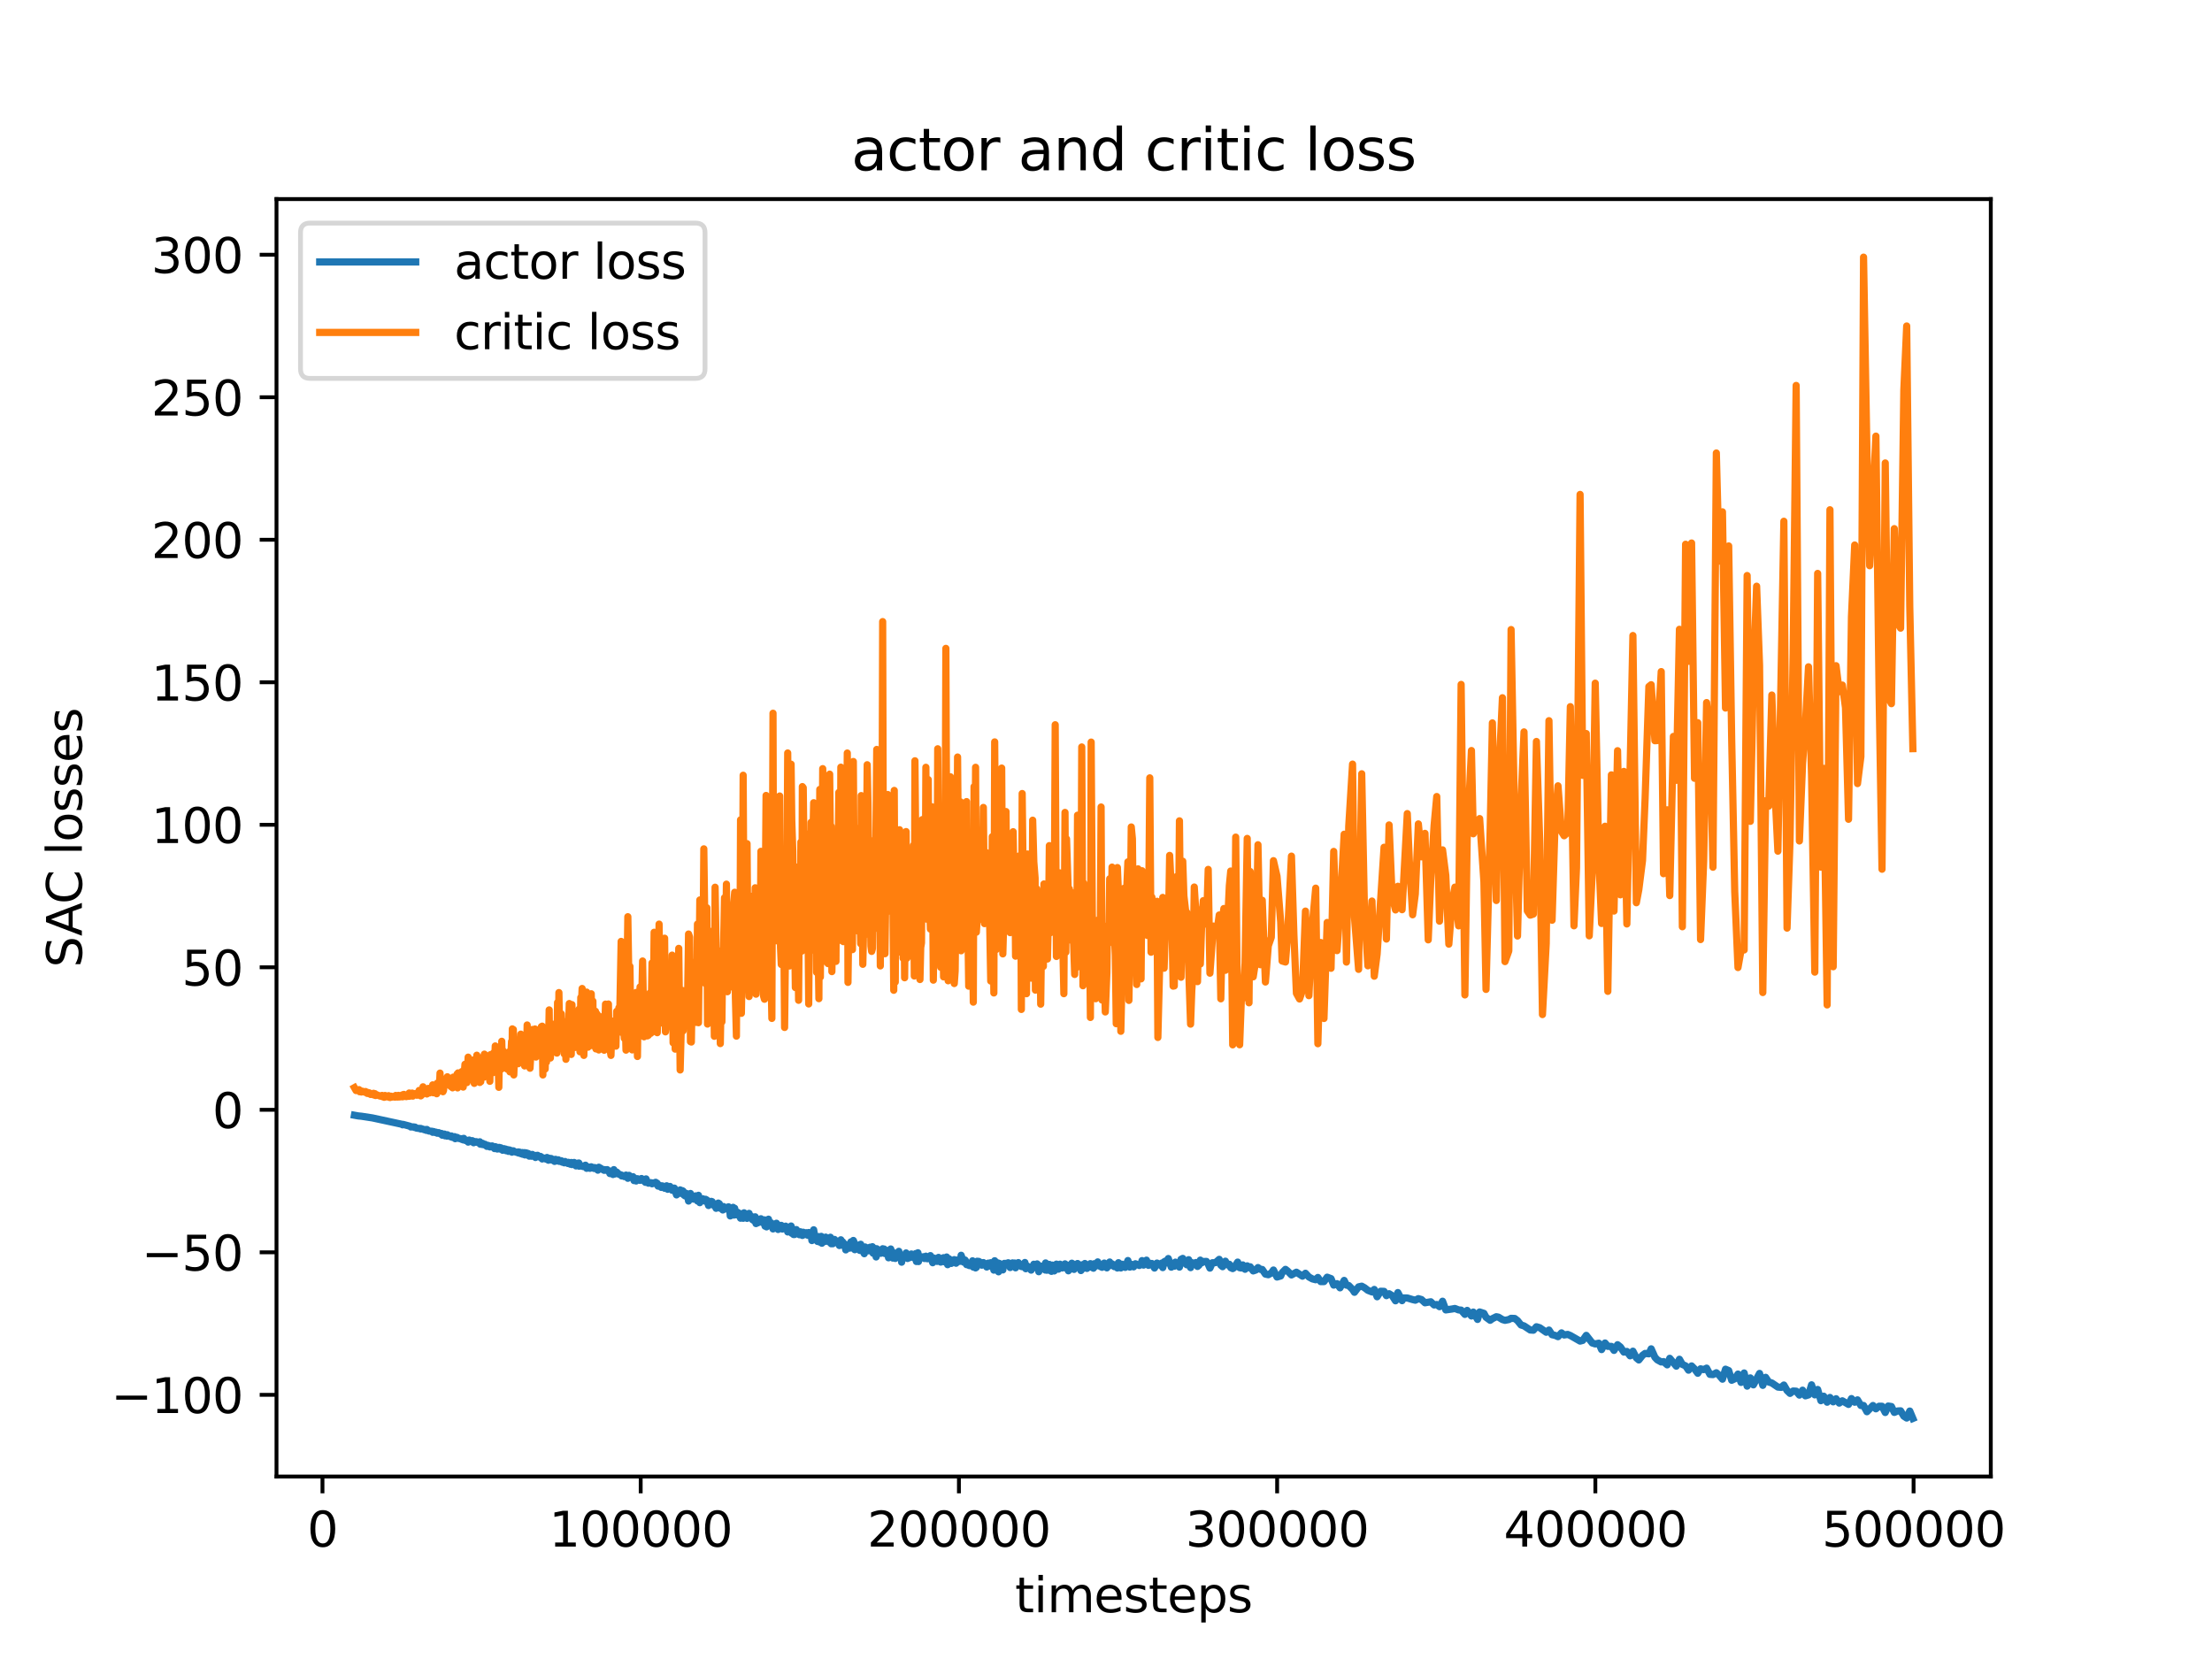 <?xml version="1.0" encoding="utf-8" standalone="no"?>
<!DOCTYPE svg PUBLIC "-//W3C//DTD SVG 1.1//EN"
  "http://www.w3.org/Graphics/SVG/1.1/DTD/svg11.dtd">
<svg xmlns:xlink="http://www.w3.org/1999/xlink" width="460.8pt" height="345.6pt" viewBox="0 0 460.8 345.6" xmlns="http://www.w3.org/2000/svg" version="1.1">
 <defs>
  <style type="text/css">*{stroke-linejoin: round; stroke-linecap: butt}</style>
 </defs>
 <g id="figure_1">
  <g id="patch_1">
   <path d="M 0 345.6 
L 460.8 345.6 
L 460.8 0 
L 0 0 
z
" style="fill: #ffffff"/>
  </g>
  <g id="axes_1">
   <g id="patch_2">
    <path d="M 57.6 307.584 
L 414.72 307.584 
L 414.72 41.472 
L 57.6 41.472 
z
" style="fill: #ffffff"/>
   </g>
   <g id="matplotlib.axis_1">
    <g id="xtick_1">
     <g id="line2d_1">
      <defs>
       <path id="m00df5b0129" d="M 0 0 
L 0 3.5 
" style="stroke: #000000; stroke-width: 0.8"/>
      </defs>
      <g>
       <use xlink:href="#m00df5b0129" x="67.177" y="307.584" style="stroke: #000000; stroke-width: 0.8"/>
      </g>
     </g>
     <g id="text_1">
      <!-- 0 -->
      <g transform="translate(63.996 322.182) scale(0.1 -0.1)">
       <defs>
        <path id="DejaVuSans-30" d="M 2034 4250 
Q 1547 4250 1301 3770 
Q 1056 3291 1056 2328 
Q 1056 1369 1301 889 
Q 1547 409 2034 409 
Q 2525 409 2770 889 
Q 3016 1369 3016 2328 
Q 3016 3291 2770 3770 
Q 2525 4250 2034 4250 
z
M 2034 4750 
Q 2819 4750 3233 4129 
Q 3647 3509 3647 2328 
Q 3647 1150 3233 529 
Q 2819 -91 2034 -91 
Q 1250 -91 836 529 
Q 422 1150 422 2328 
Q 422 3509 836 4129 
Q 1250 4750 2034 4750 
z
" transform="scale(0.016)"/>
       </defs>
       <use xlink:href="#DejaVuSans-30"/>
      </g>
     </g>
    </g>
    <g id="xtick_2">
     <g id="line2d_2">
      <g>
       <use xlink:href="#m00df5b0129" x="133.468" y="307.584" style="stroke: #000000; stroke-width: 0.8"/>
      </g>
     </g>
     <g id="text_2">
      <!-- 100000 -->
      <g transform="translate(114.381 322.182) scale(0.1 -0.1)">
       <defs>
        <path id="DejaVuSans-31" d="M 794 531 
L 1825 531 
L 1825 4091 
L 703 3866 
L 703 4441 
L 1819 4666 
L 2450 4666 
L 2450 531 
L 3481 531 
L 3481 0 
L 794 0 
L 794 531 
z
" transform="scale(0.016)"/>
       </defs>
       <use xlink:href="#DejaVuSans-31"/>
       <use xlink:href="#DejaVuSans-30" x="63.623"/>
       <use xlink:href="#DejaVuSans-30" x="127.246"/>
       <use xlink:href="#DejaVuSans-30" x="190.869"/>
       <use xlink:href="#DejaVuSans-30" x="254.492"/>
       <use xlink:href="#DejaVuSans-30" x="318.115"/>
      </g>
     </g>
    </g>
    <g id="xtick_3">
     <g id="line2d_3">
      <g>
       <use xlink:href="#m00df5b0129" x="199.76" y="307.584" style="stroke: #000000; stroke-width: 0.8"/>
      </g>
     </g>
     <g id="text_3">
      <!-- 200000 -->
      <g transform="translate(180.672 322.182) scale(0.1 -0.1)">
       <defs>
        <path id="DejaVuSans-32" d="M 1228 531 
L 3431 531 
L 3431 0 
L 469 0 
L 469 531 
Q 828 903 1448 1529 
Q 2069 2156 2228 2338 
Q 2531 2678 2651 2914 
Q 2772 3150 2772 3378 
Q 2772 3750 2511 3984 
Q 2250 4219 1831 4219 
Q 1534 4219 1204 4116 
Q 875 4013 500 3803 
L 500 4441 
Q 881 4594 1212 4672 
Q 1544 4750 1819 4750 
Q 2544 4750 2975 4387 
Q 3406 4025 3406 3419 
Q 3406 3131 3298 2873 
Q 3191 2616 2906 2266 
Q 2828 2175 2409 1742 
Q 1991 1309 1228 531 
z
" transform="scale(0.016)"/>
       </defs>
       <use xlink:href="#DejaVuSans-32"/>
       <use xlink:href="#DejaVuSans-30" x="63.623"/>
       <use xlink:href="#DejaVuSans-30" x="127.246"/>
       <use xlink:href="#DejaVuSans-30" x="190.869"/>
       <use xlink:href="#DejaVuSans-30" x="254.492"/>
       <use xlink:href="#DejaVuSans-30" x="318.115"/>
      </g>
     </g>
    </g>
    <g id="xtick_4">
     <g id="line2d_4">
      <g>
       <use xlink:href="#m00df5b0129" x="266.051" y="307.584" style="stroke: #000000; stroke-width: 0.8"/>
      </g>
     </g>
     <g id="text_4">
      <!-- 300000 -->
      <g transform="translate(246.963 322.182) scale(0.1 -0.1)">
       <defs>
        <path id="DejaVuSans-33" d="M 2597 2516 
Q 3050 2419 3304 2112 
Q 3559 1806 3559 1356 
Q 3559 666 3084 287 
Q 2609 -91 1734 -91 
Q 1441 -91 1130 -33 
Q 819 25 488 141 
L 488 750 
Q 750 597 1062 519 
Q 1375 441 1716 441 
Q 2309 441 2620 675 
Q 2931 909 2931 1356 
Q 2931 1769 2642 2001 
Q 2353 2234 1838 2234 
L 1294 2234 
L 1294 2753 
L 1863 2753 
Q 2328 2753 2575 2939 
Q 2822 3125 2822 3475 
Q 2822 3834 2567 4026 
Q 2313 4219 1838 4219 
Q 1578 4219 1281 4162 
Q 984 4106 628 3988 
L 628 4550 
Q 988 4650 1302 4700 
Q 1616 4750 1894 4750 
Q 2613 4750 3031 4423 
Q 3450 4097 3450 3541 
Q 3450 3153 3228 2886 
Q 3006 2619 2597 2516 
z
" transform="scale(0.016)"/>
       </defs>
       <use xlink:href="#DejaVuSans-33"/>
       <use xlink:href="#DejaVuSans-30" x="63.623"/>
       <use xlink:href="#DejaVuSans-30" x="127.246"/>
       <use xlink:href="#DejaVuSans-30" x="190.869"/>
       <use xlink:href="#DejaVuSans-30" x="254.492"/>
       <use xlink:href="#DejaVuSans-30" x="318.115"/>
      </g>
     </g>
    </g>
    <g id="xtick_5">
     <g id="line2d_5">
      <g>
       <use xlink:href="#m00df5b0129" x="332.342" y="307.584" style="stroke: #000000; stroke-width: 0.8"/>
      </g>
     </g>
     <g id="text_5">
      <!-- 400000 -->
      <g transform="translate(313.254 322.182) scale(0.1 -0.1)">
       <defs>
        <path id="DejaVuSans-34" d="M 2419 4116 
L 825 1625 
L 2419 1625 
L 2419 4116 
z
M 2253 4666 
L 3047 4666 
L 3047 1625 
L 3713 1625 
L 3713 1100 
L 3047 1100 
L 3047 0 
L 2419 0 
L 2419 1100 
L 313 1100 
L 313 1709 
L 2253 4666 
z
" transform="scale(0.016)"/>
       </defs>
       <use xlink:href="#DejaVuSans-34"/>
       <use xlink:href="#DejaVuSans-30" x="63.623"/>
       <use xlink:href="#DejaVuSans-30" x="127.246"/>
       <use xlink:href="#DejaVuSans-30" x="190.869"/>
       <use xlink:href="#DejaVuSans-30" x="254.492"/>
       <use xlink:href="#DejaVuSans-30" x="318.115"/>
      </g>
     </g>
    </g>
    <g id="xtick_6">
     <g id="line2d_6">
      <g>
       <use xlink:href="#m00df5b0129" x="398.633" y="307.584" style="stroke: #000000; stroke-width: 0.8"/>
      </g>
     </g>
     <g id="text_6">
      <!-- 500000 -->
      <g transform="translate(379.546 322.182) scale(0.1 -0.1)">
       <defs>
        <path id="DejaVuSans-35" d="M 691 4666 
L 3169 4666 
L 3169 4134 
L 1269 4134 
L 1269 2991 
Q 1406 3038 1543 3061 
Q 1681 3084 1819 3084 
Q 2600 3084 3056 2656 
Q 3513 2228 3513 1497 
Q 3513 744 3044 326 
Q 2575 -91 1722 -91 
Q 1428 -91 1123 -41 
Q 819 9 494 109 
L 494 744 
Q 775 591 1075 516 
Q 1375 441 1709 441 
Q 2250 441 2565 725 
Q 2881 1009 2881 1497 
Q 2881 1984 2565 2268 
Q 2250 2553 1709 2553 
Q 1456 2553 1204 2497 
Q 953 2441 691 2322 
L 691 4666 
z
" transform="scale(0.016)"/>
       </defs>
       <use xlink:href="#DejaVuSans-35"/>
       <use xlink:href="#DejaVuSans-30" x="63.623"/>
       <use xlink:href="#DejaVuSans-30" x="127.246"/>
       <use xlink:href="#DejaVuSans-30" x="190.869"/>
       <use xlink:href="#DejaVuSans-30" x="254.492"/>
       <use xlink:href="#DejaVuSans-30" x="318.115"/>
      </g>
     </g>
    </g>
    <g id="text_7">
     <!-- timesteps -->
     <g transform="translate(211.444 335.861) scale(0.1 -0.1)">
      <defs>
       <path id="DejaVuSans-74" d="M 1172 4494 
L 1172 3500 
L 2356 3500 
L 2356 3053 
L 1172 3053 
L 1172 1153 
Q 1172 725 1289 603 
Q 1406 481 1766 481 
L 2356 481 
L 2356 0 
L 1766 0 
Q 1100 0 847 248 
Q 594 497 594 1153 
L 594 3053 
L 172 3053 
L 172 3500 
L 594 3500 
L 594 4494 
L 1172 4494 
z
" transform="scale(0.016)"/>
       <path id="DejaVuSans-69" d="M 603 3500 
L 1178 3500 
L 1178 0 
L 603 0 
L 603 3500 
z
M 603 4863 
L 1178 4863 
L 1178 4134 
L 603 4134 
L 603 4863 
z
" transform="scale(0.016)"/>
       <path id="DejaVuSans-6d" d="M 3328 2828 
Q 3544 3216 3844 3400 
Q 4144 3584 4550 3584 
Q 5097 3584 5394 3201 
Q 5691 2819 5691 2113 
L 5691 0 
L 5113 0 
L 5113 2094 
Q 5113 2597 4934 2840 
Q 4756 3084 4391 3084 
Q 3944 3084 3684 2787 
Q 3425 2491 3425 1978 
L 3425 0 
L 2847 0 
L 2847 2094 
Q 2847 2600 2669 2842 
Q 2491 3084 2119 3084 
Q 1678 3084 1418 2786 
Q 1159 2488 1159 1978 
L 1159 0 
L 581 0 
L 581 3500 
L 1159 3500 
L 1159 2956 
Q 1356 3278 1631 3431 
Q 1906 3584 2284 3584 
Q 2666 3584 2933 3390 
Q 3200 3197 3328 2828 
z
" transform="scale(0.016)"/>
       <path id="DejaVuSans-65" d="M 3597 1894 
L 3597 1613 
L 953 1613 
Q 991 1019 1311 708 
Q 1631 397 2203 397 
Q 2534 397 2845 478 
Q 3156 559 3463 722 
L 3463 178 
Q 3153 47 2828 -22 
Q 2503 -91 2169 -91 
Q 1331 -91 842 396 
Q 353 884 353 1716 
Q 353 2575 817 3079 
Q 1281 3584 2069 3584 
Q 2775 3584 3186 3129 
Q 3597 2675 3597 1894 
z
M 3022 2063 
Q 3016 2534 2758 2815 
Q 2500 3097 2075 3097 
Q 1594 3097 1305 2825 
Q 1016 2553 972 2059 
L 3022 2063 
z
" transform="scale(0.016)"/>
       <path id="DejaVuSans-73" d="M 2834 3397 
L 2834 2853 
Q 2591 2978 2328 3040 
Q 2066 3103 1784 3103 
Q 1356 3103 1142 2972 
Q 928 2841 928 2578 
Q 928 2378 1081 2264 
Q 1234 2150 1697 2047 
L 1894 2003 
Q 2506 1872 2764 1633 
Q 3022 1394 3022 966 
Q 3022 478 2636 193 
Q 2250 -91 1575 -91 
Q 1294 -91 989 -36 
Q 684 19 347 128 
L 347 722 
Q 666 556 975 473 
Q 1284 391 1588 391 
Q 1994 391 2212 530 
Q 2431 669 2431 922 
Q 2431 1156 2273 1281 
Q 2116 1406 1581 1522 
L 1381 1569 
Q 847 1681 609 1914 
Q 372 2147 372 2553 
Q 372 3047 722 3315 
Q 1072 3584 1716 3584 
Q 2034 3584 2315 3537 
Q 2597 3491 2834 3397 
z
" transform="scale(0.016)"/>
       <path id="DejaVuSans-70" d="M 1159 525 
L 1159 -1331 
L 581 -1331 
L 581 3500 
L 1159 3500 
L 1159 2969 
Q 1341 3281 1617 3432 
Q 1894 3584 2278 3584 
Q 2916 3584 3314 3078 
Q 3713 2572 3713 1747 
Q 3713 922 3314 415 
Q 2916 -91 2278 -91 
Q 1894 -91 1617 61 
Q 1341 213 1159 525 
z
M 3116 1747 
Q 3116 2381 2855 2742 
Q 2594 3103 2138 3103 
Q 1681 3103 1420 2742 
Q 1159 2381 1159 1747 
Q 1159 1113 1420 752 
Q 1681 391 2138 391 
Q 2594 391 2855 752 
Q 3116 1113 3116 1747 
z
" transform="scale(0.016)"/>
      </defs>
      <use xlink:href="#DejaVuSans-74"/>
      <use xlink:href="#DejaVuSans-69" x="39.209"/>
      <use xlink:href="#DejaVuSans-6d" x="66.992"/>
      <use xlink:href="#DejaVuSans-65" x="164.404"/>
      <use xlink:href="#DejaVuSans-73" x="225.928"/>
      <use xlink:href="#DejaVuSans-74" x="278.027"/>
      <use xlink:href="#DejaVuSans-65" x="317.236"/>
      <use xlink:href="#DejaVuSans-70" x="378.76"/>
      <use xlink:href="#DejaVuSans-73" x="442.236"/>
     </g>
    </g>
   </g>
   <g id="matplotlib.axis_2">
    <g id="ytick_1">
     <g id="line2d_7">
      <defs>
       <path id="m41d945ee44" d="M 0 0 
L -3.5 0 
" style="stroke: #000000; stroke-width: 0.8"/>
      </defs>
      <g>
       <use xlink:href="#m41d945ee44" x="57.6" y="290.564" style="stroke: #000000; stroke-width: 0.8"/>
      </g>
     </g>
     <g id="text_8">
      <!-- −100 -->
      <g transform="translate(23.133 294.364) scale(0.1 -0.1)">
       <defs>
        <path id="DejaVuSans-2212" d="M 678 2272 
L 4684 2272 
L 4684 1741 
L 678 1741 
L 678 2272 
z
" transform="scale(0.016)"/>
       </defs>
       <use xlink:href="#DejaVuSans-2212"/>
       <use xlink:href="#DejaVuSans-31" x="83.789"/>
       <use xlink:href="#DejaVuSans-30" x="147.412"/>
       <use xlink:href="#DejaVuSans-30" x="211.035"/>
      </g>
     </g>
    </g>
    <g id="ytick_2">
     <g id="line2d_8">
      <g>
       <use xlink:href="#m41d945ee44" x="57.6" y="260.878" style="stroke: #000000; stroke-width: 0.8"/>
      </g>
     </g>
     <g id="text_9">
      <!-- −50 -->
      <g transform="translate(29.495 264.677) scale(0.1 -0.1)">
       <use xlink:href="#DejaVuSans-2212"/>
       <use xlink:href="#DejaVuSans-35" x="83.789"/>
       <use xlink:href="#DejaVuSans-30" x="147.412"/>
      </g>
     </g>
    </g>
    <g id="ytick_3">
     <g id="line2d_9">
      <g>
       <use xlink:href="#m41d945ee44" x="57.6" y="231.191" style="stroke: #000000; stroke-width: 0.8"/>
      </g>
     </g>
     <g id="text_10">
      <!-- 0 -->
      <g transform="translate(44.237 234.99) scale(0.1 -0.1)">
       <use xlink:href="#DejaVuSans-30"/>
      </g>
     </g>
    </g>
    <g id="ytick_4">
     <g id="line2d_10">
      <g>
       <use xlink:href="#m41d945ee44" x="57.6" y="201.504" style="stroke: #000000; stroke-width: 0.8"/>
      </g>
     </g>
     <g id="text_11">
      <!-- 50 -->
      <g transform="translate(37.875 205.303) scale(0.1 -0.1)">
       <use xlink:href="#DejaVuSans-35"/>
       <use xlink:href="#DejaVuSans-30" x="63.623"/>
      </g>
     </g>
    </g>
    <g id="ytick_5">
     <g id="line2d_11">
      <g>
       <use xlink:href="#m41d945ee44" x="57.6" y="171.817" style="stroke: #000000; stroke-width: 0.8"/>
      </g>
     </g>
     <g id="text_12">
      <!-- 100 -->
      <g transform="translate(31.512 175.616) scale(0.1 -0.1)">
       <use xlink:href="#DejaVuSans-31"/>
       <use xlink:href="#DejaVuSans-30" x="63.623"/>
       <use xlink:href="#DejaVuSans-30" x="127.246"/>
      </g>
     </g>
    </g>
    <g id="ytick_6">
     <g id="line2d_12">
      <g>
       <use xlink:href="#m41d945ee44" x="57.6" y="142.13" style="stroke: #000000; stroke-width: 0.8"/>
      </g>
     </g>
     <g id="text_13">
      <!-- 150 -->
      <g transform="translate(31.512 145.93) scale(0.1 -0.1)">
       <use xlink:href="#DejaVuSans-31"/>
       <use xlink:href="#DejaVuSans-35" x="63.623"/>
       <use xlink:href="#DejaVuSans-30" x="127.246"/>
      </g>
     </g>
    </g>
    <g id="ytick_7">
     <g id="line2d_13">
      <g>
       <use xlink:href="#m41d945ee44" x="57.6" y="112.444" style="stroke: #000000; stroke-width: 0.8"/>
      </g>
     </g>
     <g id="text_14">
      <!-- 200 -->
      <g transform="translate(31.512 116.243) scale(0.1 -0.1)">
       <use xlink:href="#DejaVuSans-32"/>
       <use xlink:href="#DejaVuSans-30" x="63.623"/>
       <use xlink:href="#DejaVuSans-30" x="127.246"/>
      </g>
     </g>
    </g>
    <g id="ytick_8">
     <g id="line2d_14">
      <g>
       <use xlink:href="#m41d945ee44" x="57.6" y="82.757" style="stroke: #000000; stroke-width: 0.8"/>
      </g>
     </g>
     <g id="text_15">
      <!-- 250 -->
      <g transform="translate(31.512 86.556) scale(0.1 -0.1)">
       <use xlink:href="#DejaVuSans-32"/>
       <use xlink:href="#DejaVuSans-35" x="63.623"/>
       <use xlink:href="#DejaVuSans-30" x="127.246"/>
      </g>
     </g>
    </g>
    <g id="ytick_9">
     <g id="line2d_15">
      <g>
       <use xlink:href="#m41d945ee44" x="57.6" y="53.07" style="stroke: #000000; stroke-width: 0.8"/>
      </g>
     </g>
     <g id="text_16">
      <!-- 300 -->
      <g transform="translate(31.512 56.869) scale(0.1 -0.1)">
       <use xlink:href="#DejaVuSans-33"/>
       <use xlink:href="#DejaVuSans-30" x="63.623"/>
       <use xlink:href="#DejaVuSans-30" x="127.246"/>
      </g>
     </g>
    </g>
    <g id="text_17">
     <!-- SAC losses -->
     <g transform="translate(17.053 201.548) rotate(-90) scale(0.1 -0.1)">
      <defs>
       <path id="DejaVuSans-53" d="M 3425 4513 
L 3425 3897 
Q 3066 4069 2747 4153 
Q 2428 4238 2131 4238 
Q 1616 4238 1336 4038 
Q 1056 3838 1056 3469 
Q 1056 3159 1242 3001 
Q 1428 2844 1947 2747 
L 2328 2669 
Q 3034 2534 3370 2195 
Q 3706 1856 3706 1288 
Q 3706 609 3251 259 
Q 2797 -91 1919 -91 
Q 1588 -91 1214 -16 
Q 841 59 441 206 
L 441 856 
Q 825 641 1194 531 
Q 1563 422 1919 422 
Q 2459 422 2753 634 
Q 3047 847 3047 1241 
Q 3047 1584 2836 1778 
Q 2625 1972 2144 2069 
L 1759 2144 
Q 1053 2284 737 2584 
Q 422 2884 422 3419 
Q 422 4038 858 4394 
Q 1294 4750 2059 4750 
Q 2388 4750 2728 4690 
Q 3069 4631 3425 4513 
z
" transform="scale(0.016)"/>
       <path id="DejaVuSans-41" d="M 2188 4044 
L 1331 1722 
L 3047 1722 
L 2188 4044 
z
M 1831 4666 
L 2547 4666 
L 4325 0 
L 3669 0 
L 3244 1197 
L 1141 1197 
L 716 0 
L 50 0 
L 1831 4666 
z
" transform="scale(0.016)"/>
       <path id="DejaVuSans-43" d="M 4122 4306 
L 4122 3641 
Q 3803 3938 3442 4084 
Q 3081 4231 2675 4231 
Q 1875 4231 1450 3742 
Q 1025 3253 1025 2328 
Q 1025 1406 1450 917 
Q 1875 428 2675 428 
Q 3081 428 3442 575 
Q 3803 722 4122 1019 
L 4122 359 
Q 3791 134 3420 21 
Q 3050 -91 2638 -91 
Q 1578 -91 968 557 
Q 359 1206 359 2328 
Q 359 3453 968 4101 
Q 1578 4750 2638 4750 
Q 3056 4750 3426 4639 
Q 3797 4528 4122 4306 
z
" transform="scale(0.016)"/>
       <path id="DejaVuSans-20" transform="scale(0.016)"/>
       <path id="DejaVuSans-6c" d="M 603 4863 
L 1178 4863 
L 1178 0 
L 603 0 
L 603 4863 
z
" transform="scale(0.016)"/>
       <path id="DejaVuSans-6f" d="M 1959 3097 
Q 1497 3097 1228 2736 
Q 959 2375 959 1747 
Q 959 1119 1226 758 
Q 1494 397 1959 397 
Q 2419 397 2687 759 
Q 2956 1122 2956 1747 
Q 2956 2369 2687 2733 
Q 2419 3097 1959 3097 
z
M 1959 3584 
Q 2709 3584 3137 3096 
Q 3566 2609 3566 1747 
Q 3566 888 3137 398 
Q 2709 -91 1959 -91 
Q 1206 -91 779 398 
Q 353 888 353 1747 
Q 353 2609 779 3096 
Q 1206 3584 1959 3584 
z
" transform="scale(0.016)"/>
      </defs>
      <use xlink:href="#DejaVuSans-53"/>
      <use xlink:href="#DejaVuSans-41" x="65.352"/>
      <use xlink:href="#DejaVuSans-43" x="132.01"/>
      <use xlink:href="#DejaVuSans-20" x="201.834"/>
      <use xlink:href="#DejaVuSans-6c" x="233.621"/>
      <use xlink:href="#DejaVuSans-6f" x="261.404"/>
      <use xlink:href="#DejaVuSans-73" x="322.586"/>
      <use xlink:href="#DejaVuSans-73" x="374.686"/>
      <use xlink:href="#DejaVuSans-65" x="426.785"/>
      <use xlink:href="#DejaVuSans-73" x="488.309"/>
     </g>
    </g>
   </g>
   <g id="line2d_16">
    <path d="M 73.833 232.32 
L 74.602 232.462 
L 75.278 232.528 
L 77.572 232.88 
L 83.737 234.21 
L 83.856 234.318 
L 83.975 234.229 
L 85.023 234.509 
L 85.248 234.57 
L 85.407 234.609 
L 85.58 234.772 
L 85.991 234.748 
L 86.229 234.76 
L 86.322 234.865 
L 86.455 234.793 
L 86.72 234.993 
L 86.998 235.038 
L 87.316 235.081 
L 87.449 235.058 
L 87.621 235.183 
L 87.648 235.076 
L 88.51 235.375 
L 88.642 235.304 
L 88.801 235.475 
L 88.921 235.284 
L 89.345 235.613 
L 90.034 235.67 
L 90.14 235.881 
L 90.352 235.727 
L 90.498 235.884 
L 90.604 235.821 
L 90.737 235.944 
L 90.83 235.851 
L 91.095 236.072 
L 91.373 235.945 
L 91.771 236.238 
L 91.89 236.104 
L 92.023 236.134 
L 92.129 236.485 
L 92.394 236.362 
L 92.487 236.44 
L 92.593 236.248 
L 92.712 236.613 
L 92.858 236.441 
L 93.123 236.682 
L 93.19 236.384 
L 93.627 236.691 
L 93.919 236.826 
L 94.025 236.634 
L 94.171 236.918 
L 94.277 236.787 
L 94.423 236.804 
L 94.476 236.992 
L 94.701 236.789 
L 94.834 237.211 
L 94.966 236.918 
L 95.072 237.022 
L 95.218 236.931 
L 95.55 237.159 
L 95.788 237.167 
L 96.226 237.365 
L 96.345 237.191 
L 96.491 237.465 
L 96.61 237.14 
L 96.955 237.579 
L 97.379 237.59 
L 97.525 237.921 
L 97.605 237.527 
L 97.751 237.492 
L 97.843 237.79 
L 98.042 237.773 
L 98.268 237.842 
L 98.374 237.617 
L 98.665 238.058 
L 98.798 237.786 
L 98.878 237.869 
L 98.97 237.842 
L 99.129 237.944 
L 99.222 237.829 
L 99.845 238.158 
L 99.951 237.855 
L 100.058 238.362 
L 100.15 238.242 
L 100.482 238.425 
L 100.535 238.172 
L 100.667 238.444 
L 100.747 238.329 
L 100.84 238.476 
L 100.906 238.408 
L 101.039 238.369 
L 101.131 238.587 
L 101.291 238.573 
L 101.423 238.811 
L 101.649 238.589 
L 101.861 238.771 
L 101.94 238.692 
L 102.046 238.932 
L 102.152 238.748 
L 102.219 238.814 
L 102.417 238.838 
L 102.524 238.712 
L 103.014 239.27 
L 103.173 238.87 
L 103.253 239.118 
L 103.372 238.947 
L 103.597 239.363 
L 103.704 239.172 
L 103.916 239.085 
L 103.995 239.02 
L 104.115 239.356 
L 104.181 239.244 
L 104.327 239.099 
L 104.526 239.38 
L 104.632 239.345 
L 104.711 239.624 
L 104.791 239.283 
L 104.87 239.322 
L 105.003 239.287 
L 105.109 239.518 
L 105.162 239.394 
L 105.361 239.382 
L 105.427 239.714 
L 105.745 239.489 
L 105.918 239.858 
L 106.024 239.826 
L 106.117 239.55 
L 106.342 239.748 
L 106.448 239.668 
L 106.647 240.019 
L 106.832 239.749 
L 106.939 239.732 
L 107.137 239.899 
L 107.761 240.091 
L 107.959 239.963 
L 108.026 240.199 
L 108.211 240.004 
L 108.317 240.261 
L 108.37 240.175 
L 108.49 240.189 
L 108.569 240.351 
L 108.622 240.157 
L 108.742 240.334 
L 108.821 240.092 
L 108.901 240.461 
L 109.007 240.338 
L 109.086 240.479 
L 109.285 240.115 
L 109.352 240.592 
L 109.444 240.476 
L 109.643 240.17 
L 109.816 240.615 
L 109.895 240.542 
L 109.988 240.274 
L 110.253 240.848 
L 110.346 240.438 
L 110.412 240.519 
L 110.558 240.634 
L 110.611 240.845 
L 110.73 240.86 
L 110.903 240.491 
L 111.181 240.881 
L 111.274 240.894 
L 111.38 240.746 
L 111.552 241.126 
L 111.712 240.691 
L 111.818 240.973 
L 111.99 240.672 
L 112.242 240.957 
L 112.507 241.082 
L 112.613 240.907 
L 112.945 241.433 
L 113.09 241.171 
L 113.78 241.481 
L 113.952 241.124 
L 114.244 241.697 
L 114.482 241.292 
L 114.655 241.494 
L 114.748 241.53 
L 114.827 241.338 
L 115.013 241.683 
L 115.132 241.523 
L 115.225 241.698 
L 115.318 241.54 
L 115.53 241.942 
L 115.716 241.511 
L 115.928 241.82 
L 116.007 241.719 
L 116.153 241.858 
L 116.312 241.609 
L 116.538 241.945 
L 116.935 241.804 
L 117.134 242.109 
L 117.227 242.116 
L 117.439 242.008 
L 117.545 242.24 
L 117.691 241.958 
L 117.744 242.057 
L 118.089 242.223 
L 118.195 242.226 
L 118.301 242.374 
L 118.394 242.13 
L 118.593 242.265 
L 118.805 242.527 
L 119.004 242.164 
L 119.149 242.602 
L 119.375 242.271 
L 119.481 242.462 
L 119.6 242.162 
L 119.839 242.431 
L 119.892 242.507 
L 119.998 242.88 
L 120.29 242.313 
L 120.435 242.562 
L 120.581 242.272 
L 120.648 242.943 
L 120.82 242.83 
L 121.536 243.019 
L 121.629 242.851 
L 121.761 243.041 
L 121.881 242.991 
L 121.96 242.73 
L 122.212 243.384 
L 122.49 243.101 
L 122.795 243.126 
L 122.888 243.384 
L 123.167 243.065 
L 123.339 243.31 
L 123.604 243.206 
L 123.763 243.413 
L 123.909 243.229 
L 124.254 243.386 
L 124.545 243.768 
L 124.744 243.151 
L 125.858 243.802 
L 126.004 243.653 
L 126.269 243.793 
L 126.481 243.654 
L 126.826 243.936 
L 127.051 244.477 
L 127.277 243.983 
L 127.515 244.234 
L 127.701 244.671 
L 127.873 243.656 
L 128.072 244.567 
L 128.47 244.165 
L 128.934 244.621 
L 129.398 244.759 
L 129.504 244.973 
L 129.769 244.895 
L 130.061 245.105 
L 130.406 244.791 
L 130.79 245.46 
L 131.042 244.844 
L 131.228 245.214 
L 131.864 245.123 
L 132.076 245.937 
L 132.222 245.424 
L 132.527 246.023 
L 132.792 245.545 
L 133.137 245.817 
L 133.336 245.888 
L 133.641 245.506 
L 134.158 246.014 
L 134.449 246.299 
L 134.582 245.585 
L 134.847 246.251 
L 135.073 246.476 
L 135.576 246.371 
L 135.828 246.606 
L 136.04 246.415 
L 136.266 246.533 
L 136.584 246.291 
L 136.915 246.511 
L 137.088 247.092 
L 137.578 246.991 
L 137.751 247.359 
L 137.976 247.037 
L 138.453 247.536 
L 138.626 247.178 
L 138.878 247.02 
L 139.09 247.75 
L 139.567 247.155 
L 139.819 247.443 
L 140.018 247.955 
L 140.217 247.987 
L 140.482 247.506 
L 140.933 248.921 
L 141.688 247.876 
L 141.794 248.598 
L 142.126 248.026 
L 142.298 248.128 
L 142.51 248.984 
L 142.762 249.149 
L 142.948 248.596 
L 143.2 248.93 
L 143.438 250.2 
L 143.836 248.625 
L 144.022 249.703 
L 144.234 249.313 
L 144.473 249.802 
L 144.658 249.646 
L 144.923 249.117 
L 145.295 250.186 
L 145.507 249.005 
L 145.785 250.538 
L 146.011 249.752 
L 146.262 250.097 
L 146.422 249.725 
L 146.859 250.214 
L 146.992 249.836 
L 147.257 249.991 
L 147.602 251.127 
L 147.92 250.411 
L 148.158 250.261 
L 148.344 250.326 
L 148.808 251.205 
L 148.967 251.153 
L 149.179 251.717 
L 149.63 250.62 
L 149.855 250.765 
L 150.054 251.71 
L 150.2 251.521 
L 150.386 251.577 
L 150.571 252.06 
L 150.717 251.342 
L 150.929 251.894 
L 151.142 251.721 
L 151.327 251.837 
L 151.539 251.489 
L 151.765 251.401 
L 151.977 251.57 
L 152.123 253.299 
L 152.335 252.996 
L 152.481 251.915 
L 152.719 251.509 
L 152.865 253.126 
L 153.051 251.707 
L 153.197 253.046 
L 153.409 253.074 
L 153.555 252.5 
L 153.78 252.619 
L 154.27 253.774 
L 154.443 252.854 
L 154.628 252.825 
L 154.814 253.793 
L 155 252.651 
L 155.397 253.024 
L 155.623 253.809 
L 155.808 252.949 
L 156.047 252.768 
L 156.193 253.638 
L 156.418 253.325 
L 156.524 253.38 
L 156.763 254.089 
L 156.856 253.898 
L 157.108 254.329 
L 157.32 253.48 
L 157.492 254.897 
L 157.665 254.593 
L 157.85 254.746 
L 158.182 254.317 
L 158.381 254.577 
L 158.513 253.885 
L 159.057 254.832 
L 159.256 254.117 
L 159.375 255.432 
L 159.587 255.38 
L 159.68 255.578 
L 160.091 253.983 
L 160.25 255.163 
L 160.449 255.365 
L 160.634 254.735 
L 160.794 255.024 
L 161.032 256.009 
L 161.152 255.435 
L 161.523 255.782 
L 161.748 254.822 
L 162.093 256.124 
L 162.239 255.315 
L 162.424 255.271 
L 162.597 255.647 
L 162.756 255.264 
L 162.968 256.036 
L 163.286 255.533 
L 163.445 255.883 
L 163.671 255.431 
L 163.777 256.042 
L 163.976 255.738 
L 164.095 256.634 
L 164.453 255.979 
L 164.625 256.314 
L 164.798 255.398 
L 164.943 256.918 
L 165.155 255.999 
L 165.315 257.176 
L 165.527 257.17 
L 165.686 256.845 
L 165.898 256.145 
L 166.044 256.718 
L 166.216 256.904 
L 166.362 256.692 
L 166.521 257.211 
L 166.733 256.597 
L 166.839 257.204 
L 167.025 257.167 
L 167.144 257.367 
L 167.33 256.696 
L 167.476 257.146 
L 167.661 257.199 
L 167.953 256.796 
L 168.298 257.336 
L 168.47 256.752 
L 168.815 257.274 
L 168.974 257.144 
L 169.133 258.429 
L 169.358 257.664 
L 169.504 256.19 
L 169.822 258.242 
L 169.968 257.732 
L 170.3 258.613 
L 170.472 257.599 
L 170.777 258.755 
L 171.082 257.557 
L 171.215 258.987 
L 171.387 258.189 
L 171.519 258.486 
L 171.705 258.353 
L 171.811 258.634 
L 172.01 257.716 
L 172.182 258.472 
L 172.381 257.935 
L 172.487 258.033 
L 172.686 258.719 
L 172.832 258.559 
L 172.991 257.742 
L 173.163 259.099 
L 173.296 258.902 
L 173.482 259.092 
L 173.84 258.195 
L 173.932 258.549 
L 174.145 258.451 
L 174.251 258.562 
L 174.436 258.963 
L 174.556 258.674 
L 174.861 259.464 
L 175.165 258.272 
L 175.338 259.388 
L 175.523 258.683 
L 175.669 259.228 
L 175.855 259.372 
L 176.014 259.164 
L 176.186 260.377 
L 176.345 259.515 
L 176.505 259.53 
L 176.955 260.018 
L 177.274 258.698 
L 177.446 259.977 
L 177.578 259.848 
L 177.764 258.409 
L 177.87 258.634 
L 178.069 260.337 
L 178.175 259.554 
L 178.387 260.013 
L 178.679 259.427 
L 178.811 260.275 
L 178.984 259.323 
L 179.103 260.477 
L 179.302 259.205 
L 179.408 260.548 
L 179.58 260.145 
L 179.74 260.131 
L 179.885 260 
L 180.044 261.17 
L 180.204 259.761 
L 180.349 260.453 
L 180.509 260.043 
L 180.654 260.529 
L 180.813 259.94 
L 180.973 260.568 
L 181.118 259.909 
L 181.264 259.812 
L 181.437 260.144 
L 181.582 260.016 
L 181.742 259.712 
L 181.887 261.077 
L 182.351 260.099 
L 182.511 261.845 
L 182.643 260.136 
L 182.948 260.754 
L 183.094 260.547 
L 183.253 261.102 
L 183.386 260.667 
L 183.558 261.071 
L 183.876 260.135 
L 184.035 260.712 
L 184.168 260.19 
L 184.353 261.144 
L 184.791 260.487 
L 184.937 260.817 
L 185.096 262.02 
L 185.268 260.596 
L 185.374 260.798 
L 185.56 260.186 
L 185.679 261.287 
L 185.865 260.735 
L 185.997 262.082 
L 186.289 261.155 
L 186.501 262.159 
L 186.621 261.071 
L 186.806 261.526 
L 186.912 261.229 
L 187.098 261.496 
L 187.244 260.672 
L 187.39 261.707 
L 187.695 261.408 
L 187.827 262.937 
L 187.999 261.477 
L 188.132 261.731 
L 188.318 261.546 
L 188.45 261.733 
L 188.755 261.011 
L 189.06 262.166 
L 189.272 261.495 
L 189.365 262.038 
L 189.683 261.906 
L 189.856 261.225 
L 189.988 261.339 
L 190.28 261.813 
L 190.465 262.086 
L 190.598 261.79 
L 190.757 261.144 
L 190.903 262.796 
L 191.221 260.974 
L 191.341 262.805 
L 191.5 261.851 
L 191.645 261.735 
L 192.269 261.898 
L 192.467 261.788 
L 192.574 262.172 
L 192.772 262.156 
L 192.878 261.687 
L 193.197 262.222 
L 193.369 262.138 
L 193.674 261.71 
L 193.82 261.567 
L 194.297 263.049 
L 194.43 262.045 
L 194.602 262.131 
L 194.735 262.457 
L 194.907 262.148 
L 195.212 262.776 
L 195.517 261.938 
L 195.636 262.235 
L 195.822 262.183 
L 195.968 262.92 
L 196.113 262.855 
L 196.432 262.5 
L 196.564 261.998 
L 196.737 262.861 
L 197.042 262.746 
L 197.201 261.856 
L 197.413 263.459 
L 197.519 263.224 
L 197.704 262.232 
L 197.85 262.758 
L 198.009 262.755 
L 198.169 263.195 
L 198.473 262.511 
L 198.633 262.98 
L 198.792 262.406 
L 198.977 262.596 
L 199.163 263.151 
L 199.295 262.483 
L 199.773 262.559 
L 199.892 262.777 
L 200.104 262.674 
L 200.224 261.496 
L 200.714 262.921 
L 201.032 262.48 
L 201.152 262.643 
L 201.35 263.442 
L 201.496 263.222 
L 201.682 263.159 
L 201.801 263.588 
L 201.974 263.653 
L 202.146 263.31 
L 202.438 263.479 
L 202.597 262.652 
L 202.756 263.963 
L 202.915 263.263 
L 203.074 263.369 
L 203.233 264.132 
L 203.392 264.016 
L 203.565 262.736 
L 203.737 263.277 
L 203.883 262.768 
L 204.068 262.869 
L 204.241 263.238 
L 204.426 263.345 
L 204.532 263.557 
L 204.745 263.461 
L 204.851 263.015 
L 205.434 263.529 
L 205.553 263.943 
L 205.726 263.198 
L 205.885 263.133 
L 206.044 263.734 
L 206.389 263.047 
L 206.495 263.826 
L 206.707 263.915 
L 206.839 263.499 
L 207.038 264.595 
L 207.211 262.636 
L 207.516 263.013 
L 207.688 263.123 
L 207.874 263.086 
L 208.019 264.943 
L 208.178 263.185 
L 208.338 263.737 
L 208.51 263.686 
L 208.669 263.42 
L 208.908 264.547 
L 209.014 263.366 
L 209.213 263.185 
L 209.345 263.449 
L 209.69 263.154 
L 209.902 263.244 
L 210.035 263.054 
L 210.432 264.054 
L 210.751 263.24 
L 210.936 263.079 
L 211.056 263.469 
L 211.387 263.11 
L 211.559 264.108 
L 211.771 263.569 
L 211.97 263.578 
L 212.143 263.024 
L 212.461 263.6 
L 212.633 263.49 
L 212.766 263.84 
L 213.336 263.933 
L 213.508 262.998 
L 213.694 264.301 
L 213.84 263.623 
L 214.198 263.899 
L 214.595 263.95 
L 214.808 264.59 
L 214.967 263.885 
L 215.126 264.117 
L 215.364 263.361 
L 215.63 263.7 
L 215.696 264.083 
L 216.054 263.294 
L 216.306 263.549 
L 216.399 264.921 
L 216.664 264.061 
L 216.796 264.181 
L 217.022 264.027 
L 217.128 263.751 
L 217.738 264.575 
L 217.817 263.091 
L 218.096 264.617 
L 218.202 263.83 
L 218.48 264 
L 218.599 263.4 
L 218.838 264.717 
L 219.037 264.844 
L 219.223 263.542 
L 219.62 264.758 
L 219.819 264.327 
L 220.071 263.341 
L 220.482 264.394 
L 220.827 263.356 
L 221.278 264.142 
L 221.463 263.778 
L 221.622 263.949 
L 221.861 263.284 
L 222.033 264.169 
L 222.179 263.483 
L 222.391 263.774 
L 222.564 264.731 
L 222.763 263.854 
L 223.107 264.352 
L 223.28 263.146 
L 223.465 263.259 
L 223.744 264.439 
L 223.876 263.804 
L 224.115 263.942 
L 224.287 263.414 
L 224.473 263.212 
L 224.751 263.832 
L 224.91 263.811 
L 225.176 264.68 
L 225.348 263.488 
L 225.6 264.276 
L 225.998 263.208 
L 226.13 263.8 
L 226.435 264.236 
L 226.647 263.846 
L 226.899 263.969 
L 227.151 263.237 
L 227.31 263.91 
L 227.787 264.191 
L 227.96 263.251 
L 228.251 263.77 
L 228.437 263.611 
L 228.676 262.876 
L 229.14 263.78 
L 229.577 264.005 
L 230.041 263.118 
L 230.253 263.675 
L 230.585 264.121 
L 230.717 263.84 
L 230.969 263.578 
L 231.168 262.9 
L 231.38 263.624 
L 231.659 263.281 
L 232.136 263.866 
L 232.335 263.491 
L 232.773 264.152 
L 232.998 263.042 
L 233.329 263.329 
L 233.488 264.141 
L 233.74 263.362 
L 234.165 263.588 
L 234.403 264.024 
L 234.96 262.592 
L 235.358 263.962 
L 235.663 263.372 
L 236.153 263.912 
L 236.525 263.259 
L 237.081 263.501 
L 237.333 263.625 
L 237.705 263.386 
L 237.903 262.606 
L 238.222 263.548 
L 238.566 262.752 
L 238.832 262.513 
L 239.243 263.598 
L 239.521 263.153 
L 239.786 263.278 
L 239.958 263.208 
L 240.502 264.159 
L 241.019 263.118 
L 241.549 263.377 
L 241.801 263.632 
L 242.027 263.12 
L 242.226 264.065 
L 242.504 262.86 
L 242.809 262.692 
L 243.154 263.072 
L 243.379 262.176 
L 244.002 263.975 
L 244.387 263.274 
L 244.625 263.783 
L 244.851 262.928 
L 245.103 263.52 
L 245.461 263.487 
L 245.699 263.963 
L 246.031 262.337 
L 246.389 262.149 
L 246.627 263.129 
L 247.012 263.105 
L 247.224 263.48 
L 247.622 262.415 
L 248.019 264.072 
L 248.271 263.021 
L 248.51 263.37 
L 248.788 263.381 
L 249.12 263.008 
L 249.465 263.824 
L 249.783 263.554 
L 250.048 262.508 
L 250.366 263.057 
L 250.671 262.791 
L 251.334 262.781 
L 251.692 263.355 
L 252.05 264.174 
L 252.567 263.048 
L 253.203 263.04 
L 253.986 262.344 
L 254.317 263.557 
L 254.688 263.873 
L 255.272 262.728 
L 255.656 263.492 
L 256.094 263.369 
L 256.385 264.081 
L 256.796 264.271 
L 257.075 264.092 
L 257.831 262.917 
L 258.242 264.088 
L 258.6 264.149 
L 258.891 263.504 
L 259.369 264.412 
L 259.819 263.701 
L 260.191 264.099 
L 260.442 263.89 
L 261.066 264.755 
L 261.609 264.569 
L 262.06 264.059 
L 262.564 264.427 
L 262.948 264.456 
L 263.611 265.418 
L 264.208 265.551 
L 264.831 265.2 
L 265.282 264.566 
L 266.024 266.03 
L 266.793 265.806 
L 267.085 265.133 
L 267.788 264.429 
L 268.185 264.74 
L 269.034 265.593 
L 270.068 265.024 
L 271.327 265.849 
L 271.951 265.243 
L 272.667 266.016 
L 273.396 266.417 
L 274.085 266.596 
L 274.536 266.118 
L 275.133 266.981 
L 275.809 266.975 
L 276.472 266.061 
L 277.28 266.361 
L 277.837 267.714 
L 278.527 267.412 
L 279.15 268.278 
L 280.012 266.734 
L 280.489 267.717 
L 280.966 267.801 
L 281.762 268.609 
L 282.159 269.209 
L 283.021 268.074 
L 283.671 267.932 
L 284.241 268.249 
L 284.957 268.8 
L 285.805 269.131 
L 286.283 268.615 
L 286.879 270.14 
L 287.609 268.991 
L 288.325 269.015 
L 288.815 269.907 
L 289.372 269.503 
L 290.008 269.898 
L 290.711 270.982 
L 291.202 269.263 
L 292.077 270.948 
L 292.355 270.383 
L 293.164 270.393 
L 294.277 270.726 
L 294.834 270.855 
L 295.471 270.532 
L 296.12 270.718 
L 296.85 271.393 
L 298.056 271.182 
L 298.746 271.845 
L 299.302 271.748 
L 299.872 272.204 
L 300.509 271.067 
L 301.185 272.878 
L 302.511 272.687 
L 303.081 272.577 
L 303.85 272.88 
L 304.38 272.919 
L 305.163 273.812 
L 305.64 272.98 
L 306.528 274.143 
L 306.913 273.33 
L 307.801 274.86 
L 308.238 273.309 
L 309.127 273.594 
L 309.564 274.409 
L 310.426 275.041 
L 310.89 274.705 
L 311.712 274.295 
L 312.163 274.39 
L 312.985 274.89 
L 313.515 275.049 
L 314.311 274.891 
L 314.788 274.63 
L 315.544 274.66 
L 316.127 275.113 
L 316.856 276.015 
L 317.479 276.205 
L 318.779 277.063 
L 319.428 277.106 
L 320.065 276.384 
L 320.754 276.588 
L 322.107 277.533 
L 322.677 277.073 
L 323.326 278.048 
L 323.963 278.186 
L 324.559 278.449 
L 325.289 277.661 
L 325.832 278.103 
L 326.575 277.98 
L 327.131 278.21 
L 329.16 279.377 
L 329.704 279.234 
L 330.446 278.18 
L 331.692 279.768 
L 332.315 279.966 
L 333.058 279.811 
L 333.641 281.145 
L 334.357 279.771 
L 334.941 280.472 
L 335.683 280.477 
L 336.227 281.31 
L 336.969 280.129 
L 337.566 280.604 
L 338.282 281.668 
L 338.905 281.53 
L 339.581 282.446 
L 340.164 281.476 
L 340.88 282.868 
L 341.397 283.306 
L 342.166 282.341 
L 342.71 281.94 
L 343.492 282.023 
L 343.969 280.989 
L 344.752 282.751 
L 345.242 283.274 
L 346.064 283.725 
L 346.541 283.645 
L 347.31 284.325 
L 347.841 282.96 
L 349.206 284.593 
L 349.856 283.16 
L 350.466 284.232 
L 351.142 284.535 
L 351.752 285.434 
L 352.388 284.545 
L 352.998 285.159 
L 353.674 286.075 
L 354.258 285.152 
L 354.907 285.316 
L 355.517 285.009 
L 356.207 286.305 
L 356.843 286.356 
L 357.546 285.972 
L 358.129 286.487 
L 358.819 287.307 
L 359.455 285.228 
L 360.118 285.517 
L 360.741 287.534 
L 361.377 287.23 
L 362.054 286.244 
L 362.69 287.981 
L 363.34 286.018 
L 363.963 288.758 
L 364.626 287.04 
L 365.262 288.492 
L 366.548 286.108 
L 367.224 288.595 
L 367.808 286.922 
L 368.457 287.9 
L 369.107 288.1 
L 370.367 288.955 
L 371.069 289.018 
L 371.613 288.527 
L 372.276 289.671 
L 372.899 290.267 
L 373.549 289.772 
L 374.172 289.807 
L 374.848 290.624 
L 375.511 289.601 
L 376.094 290.779 
L 376.744 290.582 
L 377.38 288.486 
L 378.056 290.579 
L 378.653 289.452 
L 379.329 291.79 
L 379.912 290.852 
L 380.628 292.107 
L 381.212 291.117 
L 381.888 292.03 
L 382.485 291.38 
L 383.147 292.289 
L 383.797 291.817 
L 385.083 292.565 
L 385.693 291.35 
L 386.369 292.11 
L 386.953 291.617 
L 387.655 292.793 
L 388.212 292.785 
L 388.915 294.087 
L 390.174 292.791 
L 390.784 293.483 
L 391.447 292.946 
L 392.057 292.949 
L 392.733 294.249 
L 393.343 292.902 
L 394.019 293.007 
L 394.616 294.231 
L 395.332 293.929 
L 395.928 293.898 
L 396.605 295.015 
L 397.201 295.406 
L 397.838 293.948 
L 398.487 295.488 
L 398.487 295.488 
" clip-path="url(#p68d8d20fe5)" style="fill: none; stroke: #1f77b4; stroke-width: 1.5; stroke-linecap: square"/>
   </g>
   <g id="line2d_17">
    <path d="M 73.833 226.579 
L 74.177 227.187 
L 74.602 227.044 
L 74.801 226.995 
L 74.933 227.436 
L 75.132 227.351 
L 75.278 227.486 
L 75.437 227.303 
L 75.729 227.418 
L 76.034 227.539 
L 76.153 227.384 
L 76.498 227.774 
L 76.643 227.584 
L 76.736 227.806 
L 76.909 227.648 
L 77.2 227.993 
L 77.572 227.886 
L 77.678 228.035 
L 77.81 227.75 
L 77.983 228.142 
L 78.115 227.832 
L 78.234 228.219 
L 78.433 228.044 
L 79.149 228.325 
L 79.401 228.371 
L 79.587 228.193 
L 79.719 228.48 
L 79.892 228.321 
L 80.038 228.59 
L 80.21 228.206 
L 80.515 228.505 
L 80.952 228.248 
L 81.112 228.604 
L 81.257 228.638 
L 81.456 228.353 
L 81.735 228.542 
L 81.88 228.409 
L 82.146 228.536 
L 82.331 228.546 
L 82.437 228.201 
L 82.795 228.542 
L 83.007 228.185 
L 83.127 228.524 
L 83.233 228.351 
L 83.352 228.498 
L 83.498 228.364 
L 83.578 228.48 
L 83.737 228.123 
L 83.856 228.491 
L 83.975 228.024 
L 84.148 227.984 
L 84.293 228.418 
L 84.4 228.158 
L 84.638 228.449 
L 84.903 228.013 
L 85.142 228.386 
L 85.248 227.689 
L 85.407 228.352 
L 85.58 227.812 
L 85.858 227.709 
L 85.991 228.342 
L 86.229 228 
L 86.455 227.817 
L 86.72 227.769 
L 86.866 228.161 
L 86.998 227.921 
L 87.157 228.105 
L 87.316 227.151 
L 87.449 227.5 
L 87.621 227.277 
L 87.648 228.296 
L 87.794 228.182 
L 87.847 227.813 
L 88.032 227.371 
L 88.125 226.397 
L 88.218 227.751 
L 88.337 227.704 
L 88.51 227.15 
L 88.642 227.528 
L 88.801 226.884 
L 88.921 227.897 
L 89.226 226.73 
L 89.345 226.987 
L 89.504 227.672 
L 89.756 226.822 
L 89.915 226.578 
L 90.034 226.812 
L 90.14 225.996 
L 90.273 227.645 
L 90.352 227.4 
L 90.498 227.066 
L 90.604 226.352 
L 90.737 226.919 
L 90.83 226.681 
L 90.976 227.851 
L 91.095 225.636 
L 91.373 227.107 
L 91.546 226.57 
L 91.665 223.544 
L 91.771 227.198 
L 91.89 225.159 
L 92.023 227.296 
L 92.129 224.828 
L 92.275 227.424 
L 92.394 227.176 
L 92.593 225.319 
L 92.712 226.101 
L 92.858 225.897 
L 92.951 224.742 
L 93.19 224.31 
L 93.349 225.951 
L 93.627 225.53 
L 93.786 225.48 
L 93.919 226.347 
L 94.025 225.574 
L 94.277 226.615 
L 94.423 224.384 
L 94.476 225.873 
L 94.608 226.189 
L 94.834 225.275 
L 94.966 224.901 
L 95.072 225.288 
L 95.218 223.743 
L 95.324 226.631 
L 95.43 223.503 
L 95.55 226.348 
L 95.788 224.633 
L 96.014 223.874 
L 96.133 224.109 
L 96.226 223.222 
L 96.491 226.462 
L 96.862 221.707 
L 97.074 224.326 
L 97.18 223.8 
L 97.273 225.527 
L 97.525 220.224 
L 97.605 224.097 
L 97.751 224.725 
L 97.963 221.104 
L 98.042 224.867 
L 98.175 223.313 
L 98.374 224.14 
L 98.573 220.81 
L 98.665 221.675 
L 98.798 225.685 
L 98.97 222.99 
L 99.129 222.506 
L 99.222 222.822 
L 99.328 219.82 
L 99.527 224.703 
L 99.633 224.307 
L 99.739 221.489 
L 99.951 225.5 
L 100.058 222.027 
L 100.15 225.342 
L 100.349 221.266 
L 100.482 221.593 
L 100.535 222.135 
L 100.667 220.116 
L 100.84 224.386 
L 100.906 219.595 
L 101.039 223.207 
L 101.131 221.803 
L 101.224 224.123 
L 101.291 221.791 
L 101.423 222.423 
L 101.516 220.192 
L 101.649 223.791 
L 101.728 223.407 
L 101.861 222.079 
L 101.94 222.572 
L 102.046 225.26 
L 102.152 219.711 
L 102.219 221.217 
L 102.338 221.049 
L 102.417 221.556 
L 102.524 222.969 
L 102.63 221.748 
L 102.749 223.439 
L 102.802 219.351 
L 102.908 219.719 
L 103.014 220.514 
L 103.067 220.418 
L 103.173 217.889 
L 103.253 222.794 
L 103.372 222.323 
L 103.518 218.717 
L 103.597 219.64 
L 103.704 218.345 
L 103.916 226.514 
L 103.995 221.312 
L 104.115 221.294 
L 104.181 222.541 
L 104.327 222.18 
L 104.419 222.732 
L 104.526 216.919 
L 104.632 221.092 
L 104.711 218.731 
L 104.87 222.477 
L 105.003 221.927 
L 105.109 219.227 
L 105.162 219.462 
L 105.361 221.262 
L 105.427 221.19 
L 105.546 220.369 
L 105.626 222.689 
L 105.745 222.759 
L 105.838 222.008 
L 105.918 219.179 
L 106.024 219.997 
L 106.117 219.654 
L 106.236 223.295 
L 106.567 216.944 
L 106.647 222.624 
L 106.726 214.334 
L 106.832 220.588 
L 106.939 214.468 
L 107.031 223.929 
L 107.257 217.986 
L 107.363 221.241 
L 107.482 218.805 
L 107.562 218.909 
L 107.668 218.632 
L 107.761 219.024 
L 107.827 216.847 
L 107.959 221.594 
L 108.026 221.425 
L 108.132 220.972 
L 108.49 215.431 
L 108.569 218.725 
L 108.622 216.346 
L 108.821 220.65 
L 108.901 220.161 
L 109.007 218.481 
L 109.285 222.055 
L 109.352 217.683 
L 109.444 219.747 
L 109.537 219.561 
L 109.643 220.943 
L 109.696 220.209 
L 109.816 213.52 
L 110.081 218.494 
L 110.16 217.979 
L 110.253 216.417 
L 110.412 222.536 
L 110.73 216.916 
L 110.823 218.172 
L 110.903 214.463 
L 110.996 219.319 
L 111.088 214.542 
L 111.181 217.519 
L 111.274 216.768 
L 111.38 217.039 
L 111.446 214.354 
L 111.645 220.207 
L 111.712 214.947 
L 111.818 217.785 
L 111.897 215.988 
L 112.083 219.727 
L 112.242 214.516 
L 112.441 219.719 
L 112.613 215.079 
L 112.693 216.915 
L 112.785 213.861 
L 112.878 219.367 
L 112.945 213.768 
L 113.09 223.934 
L 113.196 215.67 
L 113.316 219.111 
L 113.369 215.805 
L 113.568 222.709 
L 113.78 214.484 
L 113.846 221.26 
L 113.952 215.214 
L 114.058 217.529 
L 114.151 215.327 
L 114.244 216.778 
L 114.297 216.398 
L 114.403 210.383 
L 114.482 217.922 
L 114.575 217.758 
L 114.655 220.411 
L 114.827 216.124 
L 115.013 215.067 
L 115.132 213.351 
L 115.318 218.02 
L 115.411 215.288 
L 115.53 218.06 
L 115.716 213.478 
L 115.808 218.466 
L 115.928 216.491 
L 116.007 219.383 
L 116.153 208.836 
L 116.219 217.819 
L 116.312 217.365 
L 116.431 206.77 
L 116.617 217.998 
L 116.71 218.232 
L 116.935 211.2 
L 117.134 218.519 
L 117.227 212.984 
L 117.32 213.943 
L 117.545 219.564 
L 117.744 214.37 
L 117.89 220.677 
L 117.93 218.802 
L 118.195 212.691 
L 118.394 215.353 
L 118.593 209.054 
L 118.685 211.558 
L 118.805 209.291 
L 119.004 219.66 
L 119.149 209.275 
L 119.282 215.411 
L 119.375 212.649 
L 119.6 217.155 
L 119.719 212.64 
L 119.839 218.204 
L 119.892 216.294 
L 119.998 212.278 
L 120.157 213.631 
L 120.29 213.528 
L 120.581 214.894 
L 120.648 210.206 
L 120.82 219.112 
L 120.992 207.79 
L 121.085 209.904 
L 121.271 205.919 
L 121.39 214.629 
L 121.536 213.573 
L 121.629 219.859 
L 121.761 209.382 
L 121.96 216.128 
L 122.066 217.21 
L 122.212 206.672 
L 122.371 208.713 
L 122.49 218.153 
L 122.623 215.402 
L 122.795 214.476 
L 122.888 209.882 
L 123.074 214.943 
L 123.167 207.02 
L 123.339 217.807 
L 123.511 208.555 
L 123.604 217.336 
L 123.763 216.259 
L 124.042 210.662 
L 124.148 218.511 
L 124.386 211.257 
L 124.744 218.73 
L 124.943 216.124 
L 125.076 211.803 
L 125.527 216.837 
L 125.699 214.541 
L 125.858 218.78 
L 126.136 209.175 
L 126.269 216.361 
L 126.746 209.155 
L 126.826 214.047 
L 127.051 218.495 
L 127.277 219.862 
L 127.515 212.714 
L 127.701 215.706 
L 127.873 214.245 
L 128.072 214.273 
L 128.311 217.934 
L 128.47 210.669 
L 128.642 214.547 
L 128.934 209.915 
L 129.053 213.949 
L 129.398 196.108 
L 129.504 215.071 
L 129.769 211.783 
L 130.061 216.317 
L 130.3 214.613 
L 130.406 218.763 
L 130.79 190.968 
L 131.042 206.507 
L 131.228 201.306 
L 131.466 217.953 
L 131.705 218.715 
L 131.864 215.981 
L 132.076 209.072 
L 132.222 215.631 
L 132.527 206.743 
L 132.792 220.086 
L 132.911 210.578 
L 133.137 209.921 
L 133.336 205.595 
L 133.641 210.186 
L 133.866 200.191 
L 134.158 215.984 
L 134.449 208.996 
L 134.582 212.558 
L 134.847 215.797 
L 135.073 215.672 
L 135.404 206.843 
L 135.576 215.253 
L 135.828 200.604 
L 136.04 214.929 
L 136.266 194.209 
L 136.584 209.754 
L 136.915 215.129 
L 137.088 210.906 
L 137.3 192.507 
L 137.578 212.843 
L 137.751 213.08 
L 137.976 213.116 
L 138.201 211.835 
L 138.453 195.446 
L 138.626 214.954 
L 139.09 210.808 
L 139.342 202.148 
L 139.819 208.68 
L 140.018 198.971 
L 140.217 217.236 
L 140.482 206.75 
L 140.654 218.553 
L 140.933 200.438 
L 141.185 211.056 
L 141.397 197.561 
L 141.688 222.897 
L 142.126 206.31 
L 142.298 214.756 
L 142.51 209.76 
L 142.762 207.754 
L 142.948 210.291 
L 143.2 210.876 
L 143.438 194.574 
L 143.664 195.217 
L 143.836 217 
L 144.022 217.074 
L 144.234 204.173 
L 144.473 203.567 
L 144.658 200.462 
L 144.923 203.929 
L 145.083 212.993 
L 145.295 192.498 
L 145.507 213.049 
L 145.785 187.477 
L 146.011 201.763 
L 146.262 189.473 
L 146.422 200.675 
L 146.62 176.827 
L 146.992 204.944 
L 147.257 189.108 
L 147.389 213.336 
L 147.602 193.828 
L 147.787 209.63 
L 147.92 204.071 
L 148.344 196.974 
L 148.556 194.143 
L 148.808 215.879 
L 148.967 184.825 
L 149.378 208.724 
L 149.63 210.849 
L 149.855 205.989 
L 150.054 217.399 
L 150.2 209.239 
L 150.386 212.877 
L 150.571 197.81 
L 150.717 197.842 
L 150.929 187.015 
L 151.142 197.897 
L 151.327 184.185 
L 151.539 206.597 
L 151.765 189.973 
L 151.977 202.797 
L 152.123 198.843 
L 152.335 200.773 
L 152.481 205.599 
L 152.719 201.387 
L 152.865 187.988 
L 153.051 185.871 
L 153.197 207.789 
L 153.409 215.847 
L 153.555 188.513 
L 153.78 190.857 
L 154.111 207.462 
L 154.27 170.789 
L 154.443 211.095 
L 154.628 200.958 
L 154.814 161.496 
L 155 195.616 
L 155.212 195.783 
L 155.397 203.925 
L 155.623 175.749 
L 155.808 199.108 
L 156.047 207.598 
L 156.418 186.712 
L 156.763 199.655 
L 156.856 195.779 
L 157.108 201.816 
L 157.32 184.939 
L 157.492 207.109 
L 157.85 185.866 
L 158.062 196.4 
L 158.182 191.247 
L 158.381 195.255 
L 158.513 177.346 
L 158.725 199.602 
L 159.057 207.5 
L 159.256 208.164 
L 159.587 165.707 
L 159.68 182.018 
L 160.091 198.934 
L 160.25 198.003 
L 160.449 194.858 
L 160.794 212.155 
L 161.032 148.577 
L 161.152 192.237 
L 161.377 173.494 
L 161.748 195.985 
L 161.907 187.758 
L 162.093 184.871 
L 162.239 179.501 
L 162.424 165.82 
L 162.597 197.392 
L 162.756 200.925 
L 163.114 187.12 
L 163.286 194.558 
L 163.445 214.041 
L 163.777 184.682 
L 163.976 177.336 
L 164.095 156.858 
L 164.453 201.236 
L 164.625 195.997 
L 164.798 159.192 
L 164.943 170.962 
L 165.155 177.318 
L 165.315 199.551 
L 165.527 193.775 
L 165.686 205.73 
L 165.898 200.658 
L 166.044 180.625 
L 166.362 208.378 
L 166.521 187.591 
L 166.733 187.718 
L 166.839 175.411 
L 167.025 198.146 
L 167.144 163.861 
L 167.33 164.105 
L 167.661 193.005 
L 167.794 193.379 
L 167.953 174.191 
L 168.165 173.754 
L 168.47 209.143 
L 168.616 190.69 
L 168.815 197.824 
L 168.974 171.294 
L 169.133 184.27 
L 169.504 167.221 
L 169.663 192.863 
L 169.822 198.12 
L 169.968 177.979 
L 170.114 202.558 
L 170.3 189.416 
L 170.591 208.044 
L 170.777 164.447 
L 170.896 203.541 
L 171.082 174.355 
L 171.215 186.859 
L 171.387 160.124 
L 171.705 184.401 
L 171.811 173.075 
L 172.01 197.079 
L 172.182 200.407 
L 172.381 191.835 
L 172.487 200.743 
L 172.686 186.883 
L 172.832 161.269 
L 172.991 174.687 
L 173.163 172.121 
L 173.296 202.407 
L 173.628 182.928 
L 173.84 182.733 
L 173.932 192.429 
L 174.145 200.279 
L 174.251 184.06 
L 174.436 196.138 
L 174.741 165.079 
L 174.861 188.708 
L 175.059 190.997 
L 175.165 159.818 
L 175.338 186.256 
L 175.523 167.409 
L 175.669 196.156 
L 175.855 182.003 
L 176.014 196.12 
L 176.345 178.403 
L 176.505 156.871 
L 176.65 204.65 
L 176.823 191.614 
L 176.955 193.995 
L 177.141 178.127 
L 177.274 192.615 
L 177.446 175.466 
L 177.578 197.823 
L 177.764 158.633 
L 177.87 173.319 
L 178.069 175.001 
L 178.175 173.068 
L 178.387 188.725 
L 178.493 172.576 
L 178.679 193.933 
L 178.811 173.365 
L 179.103 189.125 
L 179.302 196.585 
L 179.408 165.737 
L 179.74 200.882 
L 179.885 194.348 
L 180.044 179.229 
L 180.204 180.126 
L 180.349 194.666 
L 180.654 159.308 
L 180.813 167.217 
L 181.118 190.828 
L 181.264 187.679 
L 181.437 197.095 
L 181.582 198.195 
L 181.742 197.601 
L 182.046 175.077 
L 182.166 193.486 
L 182.351 187.803 
L 182.643 156.119 
L 182.948 189.139 
L 183.094 173.32 
L 183.253 179.071 
L 183.386 201.219 
L 183.558 160.291 
L 183.757 170.526 
L 183.876 129.49 
L 184.035 188.14 
L 184.353 198.682 
L 184.632 178.899 
L 184.791 189.966 
L 184.937 165.51 
L 185.096 171.423 
L 185.268 168.169 
L 185.374 182.821 
L 185.56 186.709 
L 185.679 170.896 
L 185.865 188.215 
L 185.997 186.116 
L 186.183 206.29 
L 186.289 164.659 
L 186.501 204.584 
L 186.621 178.773 
L 186.912 193.971 
L 187.098 177.072 
L 187.244 198.318 
L 187.39 172.847 
L 187.522 192.863 
L 187.695 193.318 
L 187.827 185.047 
L 187.999 190.075 
L 188.132 199.631 
L 188.318 187.182 
L 188.45 203.684 
L 188.755 173.229 
L 188.914 199.624 
L 189.272 187.354 
L 189.365 185.54 
L 189.564 195.121 
L 189.683 181.695 
L 189.856 180.195 
L 189.988 199.199 
L 190.28 176.095 
L 190.465 203.318 
L 190.598 158.484 
L 190.903 189.116 
L 191.049 184.222 
L 191.221 202.573 
L 191.5 183.627 
L 191.645 204.052 
L 191.805 197.362 
L 191.964 196.406 
L 192.123 170.736 
L 192.269 191.481 
L 192.467 171.055 
L 192.574 189.507 
L 192.772 181.503 
L 192.878 159.841 
L 193.064 191.48 
L 193.197 165.893 
L 193.369 162.399 
L 193.502 183.963 
L 193.82 193.552 
L 193.979 193.451 
L 194.138 168.063 
L 194.43 204.185 
L 194.735 178.175 
L 194.907 182.605 
L 195.04 193.681 
L 195.212 187.901 
L 195.345 155.984 
L 195.636 194.248 
L 195.822 168.986 
L 195.968 201.508 
L 196.113 192.457 
L 196.273 175.512 
L 196.564 203.5 
L 196.737 195.885 
L 196.882 181.89 
L 197.042 135.067 
L 197.201 174.699 
L 197.519 204.312 
L 197.704 170.551 
L 197.85 183.353 
L 198.009 161.822 
L 198.169 191.672 
L 198.328 180.258 
L 198.473 182.637 
L 198.633 171.928 
L 198.792 204.889 
L 198.977 202.272 
L 199.163 185.789 
L 199.295 186.301 
L 199.481 157.704 
L 199.773 193.851 
L 200.104 167.046 
L 200.224 198.067 
L 200.422 170.68 
L 200.542 189.956 
L 200.714 174.816 
L 200.833 175.932 
L 201.032 180.236 
L 201.152 188.65 
L 201.35 166.985 
L 201.496 193.579 
L 201.682 196.967 
L 201.801 205.438 
L 202.146 176.087 
L 202.438 200.518 
L 202.597 195.132 
L 202.756 208.767 
L 202.915 163.856 
L 203.074 189.929 
L 203.233 159.84 
L 203.392 194.195 
L 203.565 191.435 
L 203.737 186.857 
L 203.883 178.159 
L 204.241 191.51 
L 204.426 176.003 
L 204.532 191.537 
L 204.851 168.203 
L 205.089 192.409 
L 205.195 183.827 
L 205.434 177.592 
L 205.553 189.795 
L 205.726 182.067 
L 206.19 193.504 
L 206.389 204.369 
L 206.495 203.696 
L 206.707 174.286 
L 207.038 206.853 
L 207.211 154.549 
L 207.516 197.817 
L 207.688 174.436 
L 207.874 193.457 
L 208.019 186.896 
L 208.178 195.778 
L 208.338 196.638 
L 208.51 185.798 
L 208.669 160.003 
L 208.908 198.711 
L 209.213 187.545 
L 209.345 187.278 
L 209.571 169.06 
L 209.69 183.285 
L 209.902 188.6 
L 210.035 179.612 
L 210.22 192.757 
L 210.432 194.286 
L 210.578 178.355 
L 210.751 185.139 
L 211.056 173.259 
L 211.268 185.408 
L 211.387 178.95 
L 211.559 199.19 
L 211.771 180.012 
L 211.97 197.085 
L 212.143 191.112 
L 212.289 178.317 
L 212.461 193.428 
L 212.633 181.685 
L 212.766 210.287 
L 212.938 165.306 
L 213.336 199.296 
L 213.508 180.458 
L 213.694 189.109 
L 213.84 207.008 
L 214.052 177.902 
L 214.198 196.681 
L 214.37 192.237 
L 214.595 196.325 
L 214.808 203.761 
L 214.967 196.435 
L 215.126 170.863 
L 215.364 179.548 
L 215.63 182.895 
L 215.696 206.263 
L 215.961 185.137 
L 216.054 189.146 
L 216.306 195.041 
L 216.399 206.2 
L 216.664 195.001 
L 216.796 209.186 
L 217.022 191.832 
L 217.128 197.005 
L 217.353 201.319 
L 217.473 184.145 
L 217.738 185.567 
L 217.817 189.983 
L 218.096 185.545 
L 218.202 199.777 
L 218.48 187.124 
L 218.599 176.157 
L 218.838 194.302 
L 219.223 179.228 
L 219.435 179.244 
L 219.62 189.808 
L 219.819 150.978 
L 220.071 199.25 
L 220.323 184.115 
L 220.482 190.74 
L 220.694 181.817 
L 220.827 185.706 
L 221.026 184.465 
L 221.278 191.551 
L 221.622 207.003 
L 221.861 169.241 
L 222.033 198.365 
L 222.179 174.764 
L 222.564 186.482 
L 222.763 185.166 
L 222.935 195.812 
L 223.28 185.936 
L 223.876 202.996 
L 224.115 189.151 
L 224.287 201.542 
L 224.473 169.819 
L 225.176 196.697 
L 225.348 155.605 
L 225.6 205.353 
L 225.732 183.936 
L 225.998 201.04 
L 226.13 194.581 
L 226.435 185.71 
L 226.647 197.516 
L 226.899 187.707 
L 227.151 211.956 
L 227.31 154.59 
L 227.549 190.393 
L 227.787 198.795 
L 227.96 197.86 
L 228.251 208.052 
L 228.676 191.692 
L 228.914 195.159 
L 229.14 205.749 
L 229.378 168.112 
L 229.577 208.332 
L 229.829 200.708 
L 230.041 200.954 
L 230.253 210.808 
L 230.585 202.633 
L 230.717 192.81 
L 230.969 196.488 
L 231.168 183.065 
L 231.38 195.918 
L 231.659 180.635 
L 231.924 193.165 
L 232.136 194.578 
L 232.335 198.881 
L 232.534 213.26 
L 232.773 180.728 
L 232.998 186.237 
L 233.329 197.359 
L 233.488 214.84 
L 234.165 185.04 
L 234.403 199.488 
L 234.589 188.204 
L 234.96 179.541 
L 235.172 208.405 
L 235.358 198.184 
L 235.663 172.271 
L 235.901 174.748 
L 236.153 198.102 
L 236.525 191.565 
L 236.803 205.094 
L 237.081 180.998 
L 237.333 202.992 
L 237.705 203.919 
L 237.903 181.386 
L 238.222 187.75 
L 238.566 190.339 
L 238.832 191.239 
L 239.004 194.863 
L 239.243 194.378 
L 239.521 162.042 
L 239.786 198.366 
L 239.958 186.883 
L 240.197 194.155 
L 240.502 197.544 
L 240.754 196.856 
L 241.019 187.754 
L 241.205 216.123 
L 241.549 202.427 
L 241.801 200.27 
L 242.226 186.947 
L 242.504 201.695 
L 242.809 192.419 
L 243.154 187.832 
L 243.379 194.525 
L 243.658 178.196 
L 244.002 185.111 
L 244.387 205.432 
L 244.625 205.388 
L 244.851 184.489 
L 245.103 182.603 
L 245.461 197.593 
L 245.699 170.993 
L 246.031 203.579 
L 246.389 179.405 
L 246.627 186.621 
L 247.012 189.943 
L 247.224 190.058 
L 248.019 213.348 
L 248.271 206.318 
L 248.51 202.827 
L 248.788 184.784 
L 249.12 190.067 
L 249.465 204.493 
L 249.783 189.566 
L 250.048 200.828 
L 250.366 191.533 
L 250.671 187.62 
L 250.989 191.408 
L 251.334 192.536 
L 251.692 181.113 
L 252.05 202.732 
L 252.766 192.917 
L 253.203 193.436 
L 253.668 192.938 
L 253.986 190.604 
L 254.317 208.074 
L 254.688 191.061 
L 254.954 189.262 
L 255.272 202.132 
L 256.094 184.496 
L 256.385 181.45 
L 256.796 217.659 
L 257.075 213.987 
L 257.42 174.384 
L 257.831 215.771 
L 258.242 217.643 
L 258.6 207.98 
L 258.891 208.029 
L 259.369 200.649 
L 259.819 174.66 
L 260.191 208.904 
L 260.442 181.55 
L 261.066 203.492 
L 261.609 200.018 
L 262.06 175.979 
L 262.564 200.968 
L 262.948 187.536 
L 263.611 204.57 
L 264.208 197.042 
L 264.831 195.256 
L 265.282 179.294 
L 266.024 182.533 
L 266.793 192.074 
L 267.085 200.193 
L 267.788 200.405 
L 268.185 195.465 
L 269.034 178.347 
L 269.551 194.865 
L 270.068 206.924 
L 270.718 208.107 
L 271.327 206.314 
L 271.951 189.799 
L 272.667 207.417 
L 273.396 192.489 
L 274.085 185.018 
L 274.536 217.428 
L 275.133 196.335 
L 275.809 212.17 
L 276.472 192.169 
L 277.28 201.713 
L 277.837 177.366 
L 278.527 198.037 
L 279.15 189.387 
L 280.012 173.787 
L 280.489 200.422 
L 280.966 172.113 
L 281.762 159.18 
L 282.159 191.042 
L 283.021 201.936 
L 283.671 161.193 
L 284.241 189.596 
L 284.957 201.197 
L 285.805 187.703 
L 286.283 203.362 
L 286.879 198.762 
L 288.325 176.501 
L 288.815 195.623 
L 289.372 171.846 
L 290.008 186.77 
L 290.711 189.554 
L 291.202 184.626 
L 292.077 189.506 
L 293.164 169.488 
L 293.588 179.299 
L 294.277 190.564 
L 294.834 186.23 
L 295.471 171.637 
L 296.12 178.491 
L 296.85 173.605 
L 297.526 195.791 
L 298.056 183.24 
L 298.746 171.972 
L 299.302 165.932 
L 299.872 191.898 
L 300.509 177.039 
L 301.185 182.343 
L 301.821 196.683 
L 302.511 187.8 
L 303.081 184.807 
L 303.85 192.871 
L 304.38 142.579 
L 305.163 207.263 
L 305.64 174.625 
L 306.528 156.348 
L 306.913 173.69 
L 308.238 170.524 
L 309.127 183.705 
L 309.564 206.112 
L 310.426 172.988 
L 310.89 150.592 
L 311.712 187.59 
L 312.163 163.04 
L 312.985 145.352 
L 313.515 200.317 
L 314.311 198.09 
L 314.788 131.149 
L 315.544 172.219 
L 316.127 194.99 
L 316.856 167.031 
L 317.479 152.47 
L 318.169 189.755 
L 318.779 190.645 
L 319.428 190.421 
L 320.065 154.462 
L 320.754 175.221 
L 321.324 211.354 
L 322.107 196.54 
L 322.677 150.134 
L 323.326 191.702 
L 323.963 171.037 
L 324.559 163.702 
L 325.289 173.239 
L 325.832 174.106 
L 326.575 173.443 
L 327.131 147.208 
L 327.887 192.863 
L 328.417 180.773 
L 329.16 102.999 
L 329.704 161.517 
L 330.446 152.814 
L 331.069 194.954 
L 331.692 181.867 
L 332.315 142.315 
L 333.058 178.688 
L 333.641 192.377 
L 334.357 172.12 
L 334.941 206.517 
L 335.683 161.418 
L 336.227 189.789 
L 336.969 156.383 
L 337.566 186.408 
L 338.282 160.698 
L 338.905 192.479 
L 340.164 132.392 
L 340.88 188.056 
L 341.397 185.324 
L 342.166 179.261 
L 342.71 166.253 
L 343.492 143.016 
L 343.969 142.634 
L 344.752 154.31 
L 345.242 154.267 
L 346.064 139.904 
L 346.541 182.007 
L 347.31 168.697 
L 347.841 186.567 
L 348.597 153.412 
L 349.206 162.554 
L 349.856 131.094 
L 350.466 193.061 
L 351.142 113.377 
L 351.752 137.77 
L 352.388 113.116 
L 352.998 162.132 
L 353.674 150.548 
L 354.258 195.732 
L 354.907 179.352 
L 355.517 146.357 
L 356.207 152.744 
L 356.843 180.661 
L 357.546 94.366 
L 358.129 116.889 
L 358.819 106.624 
L 359.455 147.5 
L 360.118 113.731 
L 360.741 153.954 
L 361.377 185.762 
L 362.054 201.558 
L 362.69 197.964 
L 363.34 197.896 
L 363.963 119.893 
L 364.626 171.105 
L 365.262 140.96 
L 365.938 122.119 
L 366.548 138.589 
L 367.224 206.765 
L 367.808 166.81 
L 368.457 167.938 
L 369.107 144.784 
L 369.757 164.89 
L 370.367 177.315 
L 371.613 108.586 
L 372.276 193.345 
L 372.899 174.911 
L 373.549 136.081 
L 374.172 80.294 
L 374.848 175.19 
L 375.511 159.043 
L 376.094 150.977 
L 376.744 138.907 
L 377.38 161.701 
L 378.056 202.514 
L 378.653 119.452 
L 379.329 180.649 
L 379.912 160.054 
L 380.628 209.348 
L 381.212 106.192 
L 381.888 201.391 
L 382.485 138.677 
L 383.147 144.088 
L 383.797 142.708 
L 384.447 147.412 
L 385.083 170.668 
L 385.693 128.496 
L 386.369 113.533 
L 386.953 163.237 
L 387.655 157.62 
L 388.212 53.568 
L 388.915 94.002 
L 389.485 117.846 
L 390.784 90.853 
L 391.447 144.177 
L 392.057 181.077 
L 392.733 96.443 
L 393.343 145.285 
L 394.019 146.588 
L 394.616 110.127 
L 395.332 129.859 
L 395.928 130.856 
L 396.605 81.22 
L 397.201 67.907 
L 397.838 126.3 
L 398.487 155.962 
L 398.487 155.962 
" clip-path="url(#p68d8d20fe5)" style="fill: none; stroke: #ff7f0e; stroke-width: 1.5; stroke-linecap: square"/>
   </g>
   <g id="patch_3">
    <path d="M 57.6 307.584 
L 57.6 41.472 
" style="fill: none; stroke: #000000; stroke-width: 0.8; stroke-linejoin: miter; stroke-linecap: square"/>
   </g>
   <g id="patch_4">
    <path d="M 414.72 307.584 
L 414.72 41.472 
" style="fill: none; stroke: #000000; stroke-width: 0.8; stroke-linejoin: miter; stroke-linecap: square"/>
   </g>
   <g id="patch_5">
    <path d="M 57.6 307.584 
L 414.72 307.584 
" style="fill: none; stroke: #000000; stroke-width: 0.8; stroke-linejoin: miter; stroke-linecap: square"/>
   </g>
   <g id="patch_6">
    <path d="M 57.6 41.472 
L 414.72 41.472 
" style="fill: none; stroke: #000000; stroke-width: 0.8; stroke-linejoin: miter; stroke-linecap: square"/>
   </g>
   <g id="text_18">
    <!-- actor and critic loss -->
    <g transform="translate(177.345 35.472) scale(0.12 -0.12)">
     <defs>
      <path id="DejaVuSans-61" d="M 2194 1759 
Q 1497 1759 1228 1600 
Q 959 1441 959 1056 
Q 959 750 1161 570 
Q 1363 391 1709 391 
Q 2188 391 2477 730 
Q 2766 1069 2766 1631 
L 2766 1759 
L 2194 1759 
z
M 3341 1997 
L 3341 0 
L 2766 0 
L 2766 531 
Q 2569 213 2275 61 
Q 1981 -91 1556 -91 
Q 1019 -91 701 211 
Q 384 513 384 1019 
Q 384 1609 779 1909 
Q 1175 2209 1959 2209 
L 2766 2209 
L 2766 2266 
Q 2766 2663 2505 2880 
Q 2244 3097 1772 3097 
Q 1472 3097 1187 3025 
Q 903 2953 641 2809 
L 641 3341 
Q 956 3463 1253 3523 
Q 1550 3584 1831 3584 
Q 2591 3584 2966 3190 
Q 3341 2797 3341 1997 
z
" transform="scale(0.016)"/>
      <path id="DejaVuSans-63" d="M 3122 3366 
L 3122 2828 
Q 2878 2963 2633 3030 
Q 2388 3097 2138 3097 
Q 1578 3097 1268 2742 
Q 959 2388 959 1747 
Q 959 1106 1268 751 
Q 1578 397 2138 397 
Q 2388 397 2633 464 
Q 2878 531 3122 666 
L 3122 134 
Q 2881 22 2623 -34 
Q 2366 -91 2075 -91 
Q 1284 -91 818 406 
Q 353 903 353 1747 
Q 353 2603 823 3093 
Q 1294 3584 2113 3584 
Q 2378 3584 2631 3529 
Q 2884 3475 3122 3366 
z
" transform="scale(0.016)"/>
      <path id="DejaVuSans-72" d="M 2631 2963 
Q 2534 3019 2420 3045 
Q 2306 3072 2169 3072 
Q 1681 3072 1420 2755 
Q 1159 2438 1159 1844 
L 1159 0 
L 581 0 
L 581 3500 
L 1159 3500 
L 1159 2956 
Q 1341 3275 1631 3429 
Q 1922 3584 2338 3584 
Q 2397 3584 2469 3576 
Q 2541 3569 2628 3553 
L 2631 2963 
z
" transform="scale(0.016)"/>
      <path id="DejaVuSans-6e" d="M 3513 2113 
L 3513 0 
L 2938 0 
L 2938 2094 
Q 2938 2591 2744 2837 
Q 2550 3084 2163 3084 
Q 1697 3084 1428 2787 
Q 1159 2491 1159 1978 
L 1159 0 
L 581 0 
L 581 3500 
L 1159 3500 
L 1159 2956 
Q 1366 3272 1645 3428 
Q 1925 3584 2291 3584 
Q 2894 3584 3203 3211 
Q 3513 2838 3513 2113 
z
" transform="scale(0.016)"/>
      <path id="DejaVuSans-64" d="M 2906 2969 
L 2906 4863 
L 3481 4863 
L 3481 0 
L 2906 0 
L 2906 525 
Q 2725 213 2448 61 
Q 2172 -91 1784 -91 
Q 1150 -91 751 415 
Q 353 922 353 1747 
Q 353 2572 751 3078 
Q 1150 3584 1784 3584 
Q 2172 3584 2448 3432 
Q 2725 3281 2906 2969 
z
M 947 1747 
Q 947 1113 1208 752 
Q 1469 391 1925 391 
Q 2381 391 2643 752 
Q 2906 1113 2906 1747 
Q 2906 2381 2643 2742 
Q 2381 3103 1925 3103 
Q 1469 3103 1208 2742 
Q 947 2381 947 1747 
z
" transform="scale(0.016)"/>
     </defs>
     <use xlink:href="#DejaVuSans-61"/>
     <use xlink:href="#DejaVuSans-63" x="61.279"/>
     <use xlink:href="#DejaVuSans-74" x="116.26"/>
     <use xlink:href="#DejaVuSans-6f" x="155.469"/>
     <use xlink:href="#DejaVuSans-72" x="216.65"/>
     <use xlink:href="#DejaVuSans-20" x="257.764"/>
     <use xlink:href="#DejaVuSans-61" x="289.551"/>
     <use xlink:href="#DejaVuSans-6e" x="350.83"/>
     <use xlink:href="#DejaVuSans-64" x="414.209"/>
     <use xlink:href="#DejaVuSans-20" x="477.686"/>
     <use xlink:href="#DejaVuSans-63" x="509.473"/>
     <use xlink:href="#DejaVuSans-72" x="564.453"/>
     <use xlink:href="#DejaVuSans-69" x="605.566"/>
     <use xlink:href="#DejaVuSans-74" x="633.35"/>
     <use xlink:href="#DejaVuSans-69" x="672.559"/>
     <use xlink:href="#DejaVuSans-63" x="700.342"/>
     <use xlink:href="#DejaVuSans-20" x="755.322"/>
     <use xlink:href="#DejaVuSans-6c" x="787.109"/>
     <use xlink:href="#DejaVuSans-6f" x="814.893"/>
     <use xlink:href="#DejaVuSans-73" x="876.074"/>
     <use xlink:href="#DejaVuSans-73" x="928.174"/>
    </g>
   </g>
   <g id="legend_1">
    <g id="patch_7">
     <path d="M 64.6 78.828 
L 144.87 78.828 
Q 146.87 78.828 146.87 76.828 
L 146.87 48.472 
Q 146.87 46.472 144.87 46.472 
L 64.6 46.472 
Q 62.6 46.472 62.6 48.472 
L 62.6 76.828 
Q 62.6 78.828 64.6 78.828 
z
" style="fill: #ffffff; opacity: 0.8; stroke: #cccccc; stroke-linejoin: miter"/>
    </g>
    <g id="line2d_18">
     <path d="M 66.6 54.57 
L 76.6 54.57 
L 86.6 54.57 
" style="fill: none; stroke: #1f77b4; stroke-width: 1.5; stroke-linecap: square"/>
    </g>
    <g id="text_19">
     <!-- actor loss -->
     <g transform="translate(94.6 58.07) scale(0.1 -0.1)">
      <use xlink:href="#DejaVuSans-61"/>
      <use xlink:href="#DejaVuSans-63" x="61.279"/>
      <use xlink:href="#DejaVuSans-74" x="116.26"/>
      <use xlink:href="#DejaVuSans-6f" x="155.469"/>
      <use xlink:href="#DejaVuSans-72" x="216.65"/>
      <use xlink:href="#DejaVuSans-20" x="257.764"/>
      <use xlink:href="#DejaVuSans-6c" x="289.551"/>
      <use xlink:href="#DejaVuSans-6f" x="317.334"/>
      <use xlink:href="#DejaVuSans-73" x="378.516"/>
      <use xlink:href="#DejaVuSans-73" x="430.615"/>
     </g>
    </g>
    <g id="line2d_19">
     <path d="M 66.6 69.249 
L 76.6 69.249 
L 86.6 69.249 
" style="fill: none; stroke: #ff7f0e; stroke-width: 1.5; stroke-linecap: square"/>
    </g>
    <g id="text_20">
     <!-- critic loss -->
     <g transform="translate(94.6 72.749) scale(0.1 -0.1)">
      <use xlink:href="#DejaVuSans-63"/>
      <use xlink:href="#DejaVuSans-72" x="54.98"/>
      <use xlink:href="#DejaVuSans-69" x="96.094"/>
      <use xlink:href="#DejaVuSans-74" x="123.877"/>
      <use xlink:href="#DejaVuSans-69" x="163.086"/>
      <use xlink:href="#DejaVuSans-63" x="190.869"/>
      <use xlink:href="#DejaVuSans-20" x="245.85"/>
      <use xlink:href="#DejaVuSans-6c" x="277.637"/>
      <use xlink:href="#DejaVuSans-6f" x="305.42"/>
      <use xlink:href="#DejaVuSans-73" x="366.602"/>
      <use xlink:href="#DejaVuSans-73" x="418.701"/>
     </g>
    </g>
   </g>
  </g>
 </g>
 <defs>
  <clipPath id="p68d8d20fe5">
   <rect x="57.6" y="41.472" width="357.12" height="266.112"/>
  </clipPath>
 </defs>
</svg>

